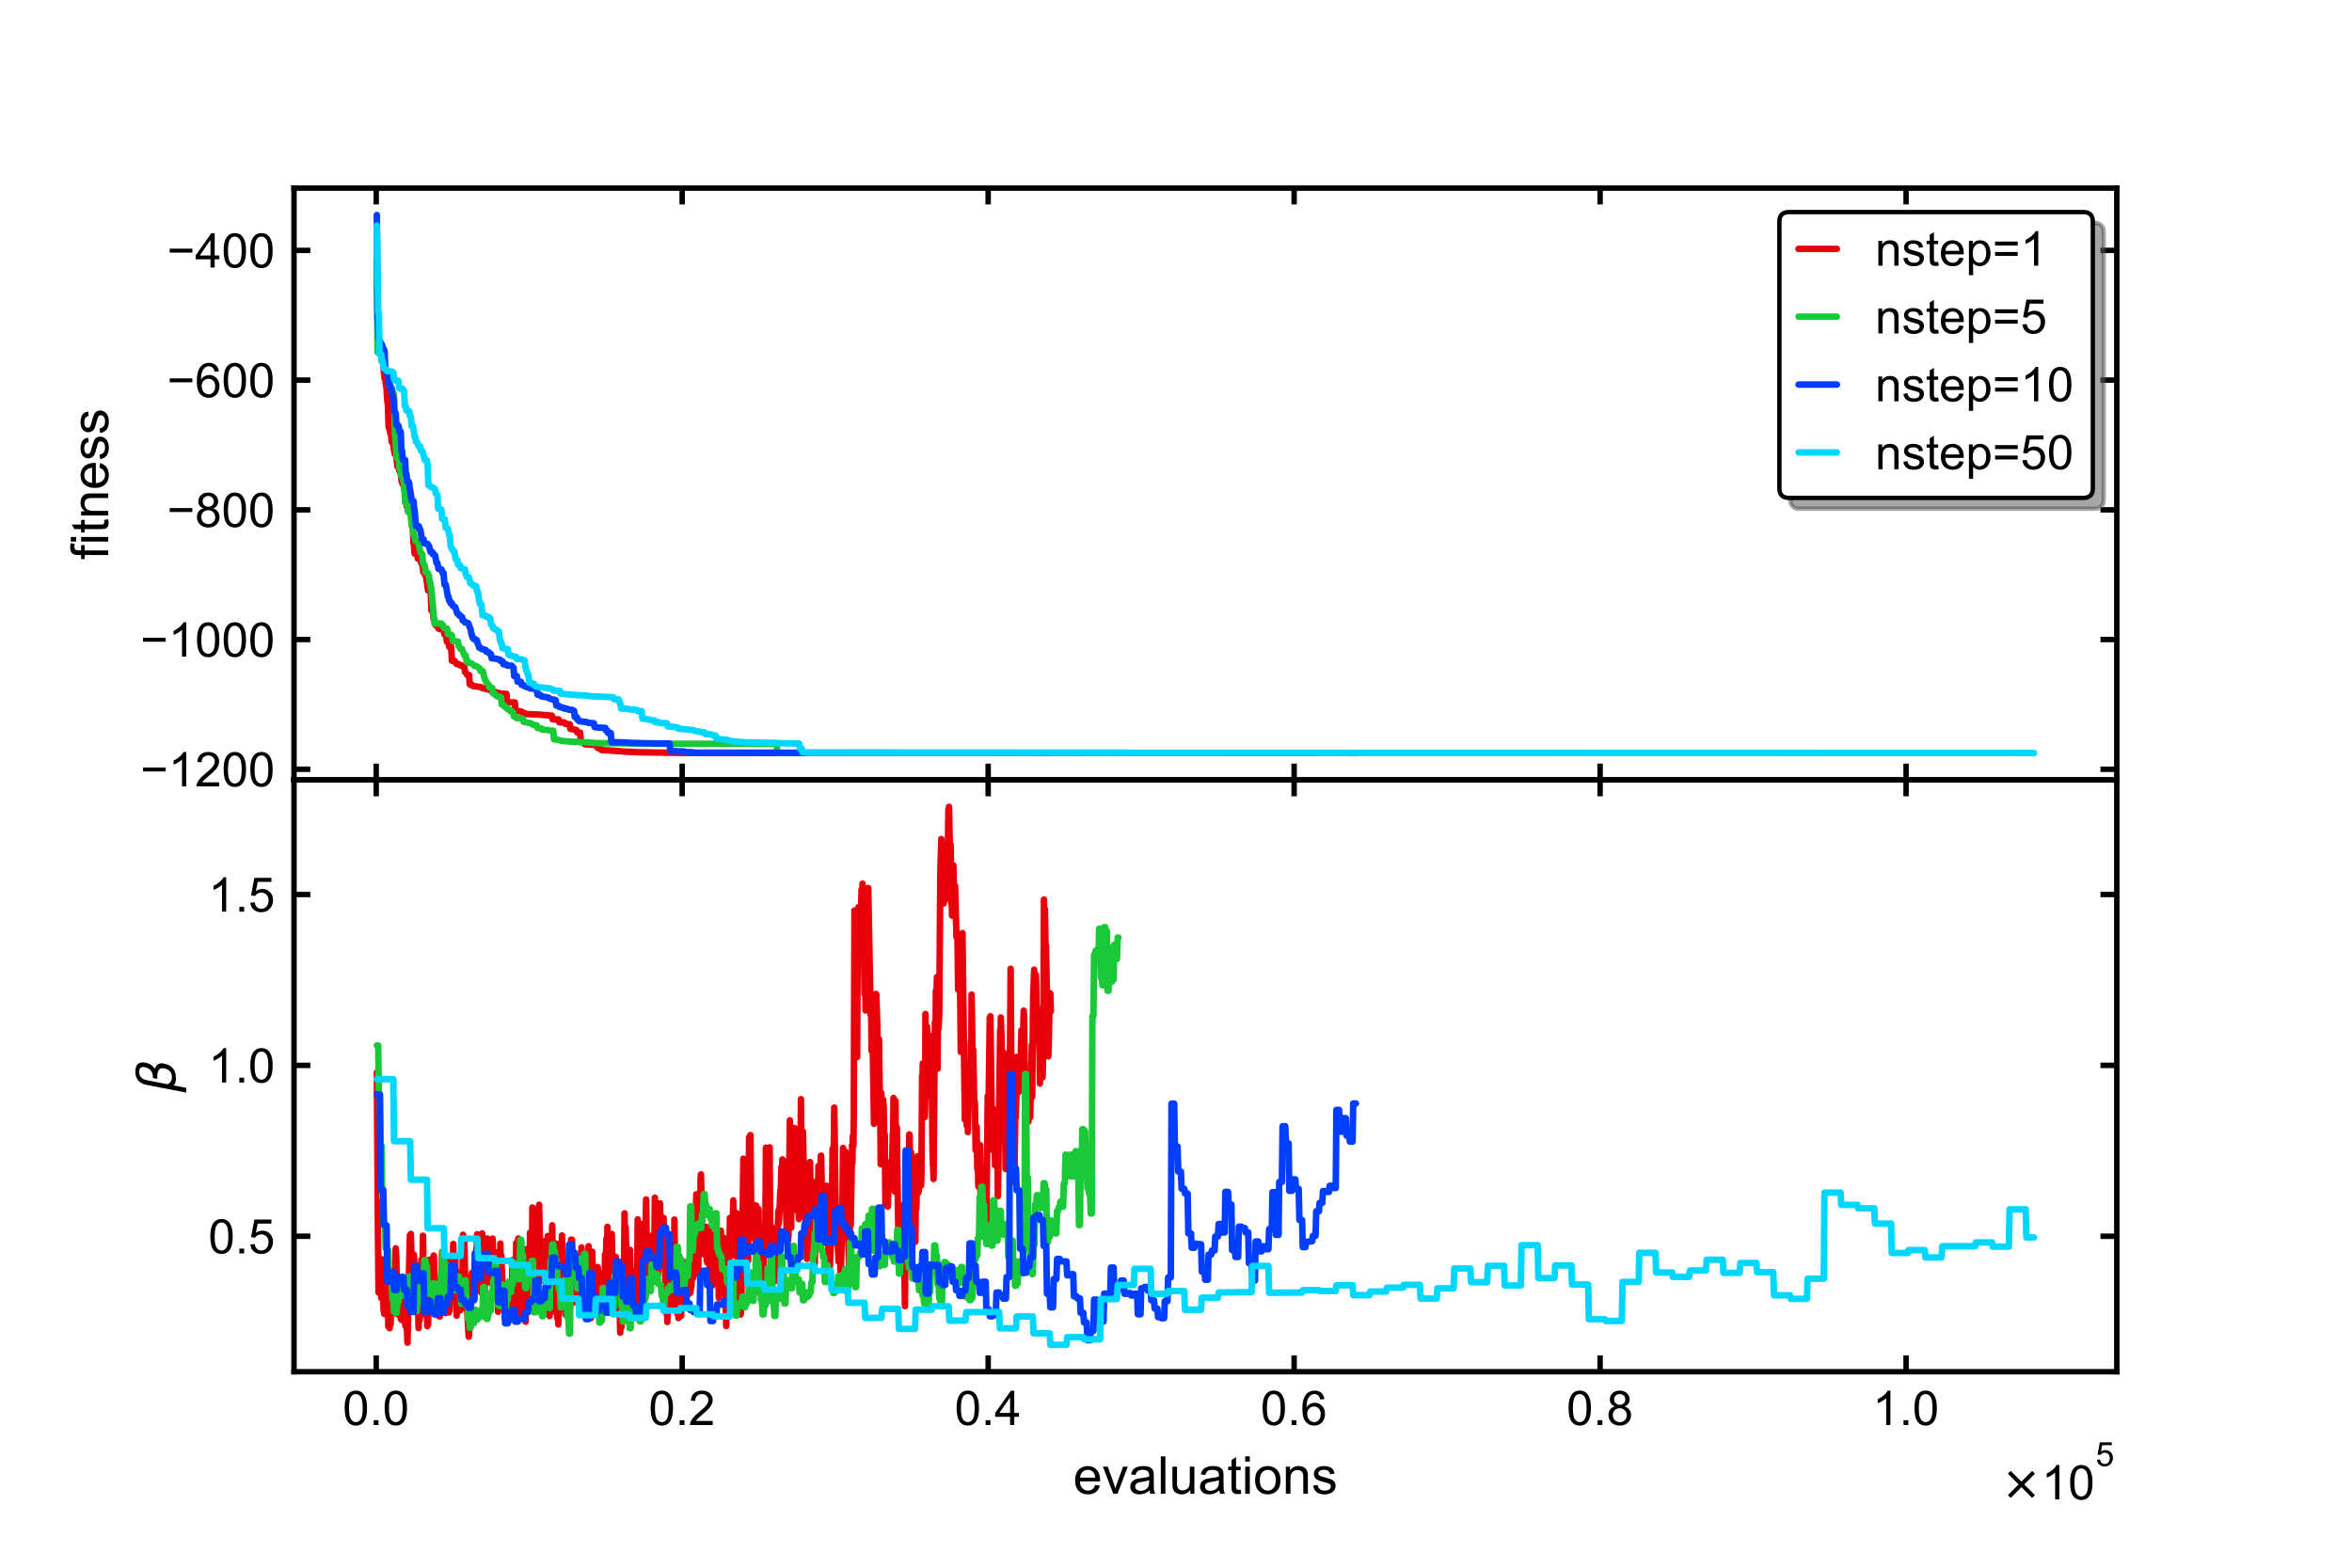 <?xml version="1.0" encoding="utf-8" standalone="no"?>
<!DOCTYPE svg PUBLIC "-//W3C//DTD SVG 1.1//EN"
  "http://www.w3.org/Graphics/SVG/1.1/DTD/svg11.dtd">
<!-- Created with matplotlib (https://matplotlib.org/) -->
<svg height="288pt" version="1.1" viewBox="0 0 432 288" width="432pt" xmlns="http://www.w3.org/2000/svg" xmlns:xlink="http://www.w3.org/1999/xlink">
 <defs>
  <style type="text/css">
*{stroke-linecap:butt;stroke-linejoin:round;}
  </style>
 </defs>
 <g id="figure_1">
  <g id="patch_1">
   <path d="M 0 288 
L 432 288 
L 432 0 
L 0 0 
z
" style="fill:#ffffff;"/>
  </g>
  <g id="axes_1">
   <g id="patch_2">
    <path d="M 54 143.28 
L 388.8 143.28 
L 388.8 34.56 
L 54 34.56 
z
" style="fill:#ffffff;"/>
   </g>
   <g id="matplotlib.axis_1">
    <g id="xtick_1">
     <g id="line2d_1">
      <defs>
       <path d="M 0 0 
L 0 -3 
" id="m1360e68b1e" style="stroke:#000000;"/>
      </defs>
      <g>
       <use style="stroke:#000000;" x="69.1" xlink:href="#m1360e68b1e" y="143.28"/>
      </g>
     </g>
     <g id="line2d_2">
      <defs>
       <path d="M 0 0 
L 0 3 
" id="m53df1b51c9" style="stroke:#000000;"/>
      </defs>
      <g>
       <use style="stroke:#000000;" x="69.1" xlink:href="#m53df1b51c9" y="34.56"/>
      </g>
     </g>
    </g>
    <g id="xtick_2">
     <g id="line2d_3">
      <g>
       <use style="stroke:#000000;" x="125.299" xlink:href="#m1360e68b1e" y="143.28"/>
      </g>
     </g>
     <g id="line2d_4">
      <g>
       <use style="stroke:#000000;" x="125.299" xlink:href="#m53df1b51c9" y="34.56"/>
      </g>
     </g>
    </g>
    <g id="xtick_3">
     <g id="line2d_5">
      <g>
       <use style="stroke:#000000;" x="181.499" xlink:href="#m1360e68b1e" y="143.28"/>
      </g>
     </g>
     <g id="line2d_6">
      <g>
       <use style="stroke:#000000;" x="181.499" xlink:href="#m53df1b51c9" y="34.56"/>
      </g>
     </g>
    </g>
    <g id="xtick_4">
     <g id="line2d_7">
      <g>
       <use style="stroke:#000000;" x="237.698" xlink:href="#m1360e68b1e" y="143.28"/>
      </g>
     </g>
     <g id="line2d_8">
      <g>
       <use style="stroke:#000000;" x="237.698" xlink:href="#m53df1b51c9" y="34.56"/>
      </g>
     </g>
    </g>
    <g id="xtick_5">
     <g id="line2d_9">
      <g>
       <use style="stroke:#000000;" x="293.897" xlink:href="#m1360e68b1e" y="143.28"/>
      </g>
     </g>
     <g id="line2d_10">
      <g>
       <use style="stroke:#000000;" x="293.897" xlink:href="#m53df1b51c9" y="34.56"/>
      </g>
     </g>
    </g>
    <g id="xtick_6">
     <g id="line2d_11">
      <g>
       <use style="stroke:#000000;" x="350.096" xlink:href="#m1360e68b1e" y="143.28"/>
      </g>
     </g>
     <g id="line2d_12">
      <g>
       <use style="stroke:#000000;" x="350.096" xlink:href="#m53df1b51c9" y="34.56"/>
      </g>
     </g>
    </g>
   </g>
   <g id="matplotlib.axis_2">
    <g id="ytick_1">
     <g id="line2d_13">
      <defs>
       <path d="M 0 0 
L 3 0 
" id="m975cd0a3b9" style="stroke:#000000;"/>
      </defs>
      <g>
       <use style="stroke:#000000;" x="54" xlink:href="#m975cd0a3b9" y="141.319"/>
      </g>
     </g>
     <g id="line2d_14">
      <defs>
       <path d="M 0 0 
L -3 0 
" id="m9875d28d0c" style="stroke:#000000;"/>
      </defs>
      <g>
       <use style="stroke:#000000;" x="388.8" xlink:href="#m9875d28d0c" y="141.319"/>
      </g>
     </g>
     <g id="text_1">
      <!-- −1200 -->
      <defs>
       <path d="M 52.828 31.203 
L 5.562 31.203 
L 5.562 39.406 
L 52.828 39.406 
z
" id="ArialMT-8722"/>
       <path d="M 37.25 0 
L 28.469 0 
L 28.469 56 
Q 25.297 52.984 20.141 49.953 
Q 14.984 46.922 10.891 45.406 
L 10.891 53.906 
Q 18.266 57.375 23.781 62.297 
Q 29.297 67.234 31.594 71.875 
L 37.25 71.875 
z
" id="ArialMT-49"/>
       <path d="M 50.344 8.453 
L 50.344 0 
L 3.031 0 
Q 2.938 3.172 4.047 6.109 
Q 5.859 10.938 9.828 15.625 
Q 13.812 20.312 21.344 26.469 
Q 33.016 36.031 37.109 41.625 
Q 41.219 47.219 41.219 52.203 
Q 41.219 57.422 37.469 61 
Q 33.734 64.594 27.734 64.594 
Q 21.391 64.594 17.578 60.781 
Q 13.766 56.984 13.719 50.25 
L 4.688 51.172 
Q 5.609 61.281 11.656 66.578 
Q 17.719 71.875 27.938 71.875 
Q 38.234 71.875 44.234 66.156 
Q 50.25 60.453 50.25 52 
Q 50.25 47.703 48.484 43.547 
Q 46.734 39.406 42.656 34.812 
Q 38.578 30.219 29.109 22.219 
Q 21.188 15.578 18.938 13.203 
Q 16.703 10.844 15.234 8.453 
z
" id="ArialMT-50"/>
       <path d="M 4.156 35.297 
Q 4.156 48 6.766 55.734 
Q 9.375 63.484 14.516 67.672 
Q 19.672 71.875 27.484 71.875 
Q 33.25 71.875 37.594 69.547 
Q 41.938 67.234 44.766 62.859 
Q 47.609 58.5 49.219 52.219 
Q 50.828 45.953 50.828 35.297 
Q 50.828 22.703 48.234 14.969 
Q 45.656 7.234 40.5 3 
Q 35.359 -1.219 27.484 -1.219 
Q 17.141 -1.219 11.234 6.203 
Q 4.156 15.141 4.156 35.297 
z
M 13.188 35.297 
Q 13.188 17.672 17.312 11.828 
Q 21.438 6 27.484 6 
Q 33.547 6 37.672 11.859 
Q 41.797 17.719 41.797 35.297 
Q 41.797 52.984 37.672 58.781 
Q 33.547 64.594 27.391 64.594 
Q 21.344 64.594 17.719 59.469 
Q 13.188 52.938 13.188 35.297 
z
" id="ArialMT-48"/>
      </defs>
      <g transform="translate(25.786 144.468)scale(0.088 -0.088)">
       <use xlink:href="#ArialMT-8722"/>
       <use x="58.398" xlink:href="#ArialMT-49"/>
       <use x="114.014" xlink:href="#ArialMT-50"/>
       <use x="169.629" xlink:href="#ArialMT-48"/>
       <use x="225.244" xlink:href="#ArialMT-48"/>
      </g>
     </g>
    </g>
    <g id="ytick_2">
     <g id="line2d_15">
      <g>
       <use style="stroke:#000000;" x="54" xlink:href="#m975cd0a3b9" y="117.489"/>
      </g>
     </g>
     <g id="line2d_16">
      <g>
       <use style="stroke:#000000;" x="388.8" xlink:href="#m9875d28d0c" y="117.489"/>
      </g>
     </g>
     <g id="text_2">
      <!-- −1000 -->
      <g transform="translate(25.786 120.638)scale(0.088 -0.088)">
       <use xlink:href="#ArialMT-8722"/>
       <use x="58.398" xlink:href="#ArialMT-49"/>
       <use x="114.014" xlink:href="#ArialMT-48"/>
       <use x="169.629" xlink:href="#ArialMT-48"/>
       <use x="225.244" xlink:href="#ArialMT-48"/>
      </g>
     </g>
    </g>
    <g id="ytick_3">
     <g id="line2d_17">
      <g>
       <use style="stroke:#000000;" x="54" xlink:href="#m975cd0a3b9" y="93.659"/>
      </g>
     </g>
     <g id="line2d_18">
      <g>
       <use style="stroke:#000000;" x="388.8" xlink:href="#m9875d28d0c" y="93.659"/>
      </g>
     </g>
     <g id="text_3">
      <!-- −800 -->
      <defs>
       <path d="M 17.672 38.812 
Q 12.203 40.828 9.562 44.531 
Q 6.938 48.25 6.938 53.422 
Q 6.938 61.234 12.547 66.547 
Q 18.172 71.875 27.484 71.875 
Q 36.859 71.875 42.578 66.422 
Q 48.297 60.984 48.297 53.172 
Q 48.297 48.188 45.672 44.5 
Q 43.062 40.828 37.75 38.812 
Q 44.344 36.672 47.781 31.875 
Q 51.219 27.094 51.219 20.453 
Q 51.219 11.281 44.719 5.031 
Q 38.234 -1.219 27.641 -1.219 
Q 17.047 -1.219 10.547 5.047 
Q 4.047 11.328 4.047 20.703 
Q 4.047 27.688 7.594 32.391 
Q 11.141 37.109 17.672 38.812 
z
M 15.922 53.719 
Q 15.922 48.641 19.188 45.406 
Q 22.469 42.188 27.688 42.188 
Q 32.766 42.188 36.016 45.375 
Q 39.266 48.578 39.266 53.219 
Q 39.266 58.062 35.906 61.359 
Q 32.562 64.656 27.594 64.656 
Q 22.562 64.656 19.234 61.422 
Q 15.922 58.203 15.922 53.719 
z
M 13.094 20.656 
Q 13.094 16.891 14.875 13.375 
Q 16.656 9.859 20.172 7.922 
Q 23.688 6 27.734 6 
Q 34.031 6 38.125 10.047 
Q 42.234 14.109 42.234 20.359 
Q 42.234 26.703 38.016 30.859 
Q 33.797 35.016 27.438 35.016 
Q 21.234 35.016 17.156 30.906 
Q 13.094 26.812 13.094 20.656 
z
" id="ArialMT-56"/>
      </defs>
      <g transform="translate(30.679 96.808)scale(0.088 -0.088)">
       <use xlink:href="#ArialMT-8722"/>
       <use x="58.398" xlink:href="#ArialMT-56"/>
       <use x="114.014" xlink:href="#ArialMT-48"/>
       <use x="169.629" xlink:href="#ArialMT-48"/>
      </g>
     </g>
    </g>
    <g id="ytick_4">
     <g id="line2d_19">
      <g>
       <use style="stroke:#000000;" x="54" xlink:href="#m975cd0a3b9" y="69.829"/>
      </g>
     </g>
     <g id="line2d_20">
      <g>
       <use style="stroke:#000000;" x="388.8" xlink:href="#m9875d28d0c" y="69.829"/>
      </g>
     </g>
     <g id="text_4">
      <!-- −600 -->
      <defs>
       <path d="M 49.75 54.047 
L 41.016 53.375 
Q 39.844 58.547 37.703 60.891 
Q 34.125 64.656 28.906 64.656 
Q 24.703 64.656 21.531 62.312 
Q 17.391 59.281 14.984 53.469 
Q 12.594 47.656 12.5 36.922 
Q 15.672 41.75 20.266 44.094 
Q 24.859 46.438 29.891 46.438 
Q 38.672 46.438 44.844 39.969 
Q 51.031 33.5 51.031 23.25 
Q 51.031 16.5 48.125 10.719 
Q 45.219 4.938 40.141 1.859 
Q 35.062 -1.219 28.609 -1.219 
Q 17.625 -1.219 10.688 6.859 
Q 3.766 14.938 3.766 33.5 
Q 3.766 54.25 11.422 63.672 
Q 18.109 71.875 29.438 71.875 
Q 37.891 71.875 43.281 67.141 
Q 48.688 62.406 49.75 54.047 
z
M 13.875 23.188 
Q 13.875 18.656 15.797 14.5 
Q 17.719 10.359 21.188 8.172 
Q 24.656 6 28.469 6 
Q 34.031 6 38.031 10.484 
Q 42.047 14.984 42.047 22.703 
Q 42.047 30.125 38.078 34.391 
Q 34.125 38.672 28.125 38.672 
Q 22.172 38.672 18.016 34.391 
Q 13.875 30.125 13.875 23.188 
z
" id="ArialMT-54"/>
      </defs>
      <g transform="translate(30.679 72.978)scale(0.088 -0.088)">
       <use xlink:href="#ArialMT-8722"/>
       <use x="58.398" xlink:href="#ArialMT-54"/>
       <use x="114.014" xlink:href="#ArialMT-48"/>
       <use x="169.629" xlink:href="#ArialMT-48"/>
      </g>
     </g>
    </g>
    <g id="ytick_5">
     <g id="line2d_21">
      <g>
       <use style="stroke:#000000;" x="54" xlink:href="#m975cd0a3b9" y="45.999"/>
      </g>
     </g>
     <g id="line2d_22">
      <g>
       <use style="stroke:#000000;" x="388.8" xlink:href="#m9875d28d0c" y="45.999"/>
      </g>
     </g>
     <g id="text_5">
      <!-- −400 -->
      <defs>
       <path d="M 32.328 0 
L 32.328 17.141 
L 1.266 17.141 
L 1.266 25.203 
L 33.938 71.578 
L 41.109 71.578 
L 41.109 25.203 
L 50.781 25.203 
L 50.781 17.141 
L 41.109 17.141 
L 41.109 0 
z
M 32.328 25.203 
L 32.328 57.469 
L 9.906 25.203 
z
" id="ArialMT-52"/>
      </defs>
      <g transform="translate(30.679 49.148)scale(0.088 -0.088)">
       <use xlink:href="#ArialMT-8722"/>
       <use x="58.398" xlink:href="#ArialMT-52"/>
       <use x="114.014" xlink:href="#ArialMT-48"/>
       <use x="169.629" xlink:href="#ArialMT-48"/>
      </g>
     </g>
    </g>
    <g id="text_6">
     <!-- fitness -->
     <defs>
      <path d="M 8.688 0 
L 8.688 45.016 
L 0.922 45.016 
L 0.922 51.859 
L 8.688 51.859 
L 8.688 57.375 
Q 8.688 62.594 9.625 65.141 
Q 10.891 68.562 14.078 70.672 
Q 17.281 72.797 23.047 72.797 
Q 26.766 72.797 31.25 71.922 
L 29.938 64.266 
Q 27.203 64.75 24.75 64.75 
Q 20.75 64.75 19.094 63.031 
Q 17.438 61.328 17.438 56.641 
L 17.438 51.859 
L 27.547 51.859 
L 27.547 45.016 
L 17.438 45.016 
L 17.438 0 
z
" id="ArialMT-102"/>
      <path d="M 6.641 61.469 
L 6.641 71.578 
L 15.438 71.578 
L 15.438 61.469 
z
M 6.641 0 
L 6.641 51.859 
L 15.438 51.859 
L 15.438 0 
z
" id="ArialMT-105"/>
      <path d="M 25.781 7.859 
L 27.047 0.094 
Q 23.344 -0.688 20.406 -0.688 
Q 15.625 -0.688 12.984 0.828 
Q 10.359 2.344 9.281 4.812 
Q 8.203 7.281 8.203 15.188 
L 8.203 45.016 
L 1.766 45.016 
L 1.766 51.859 
L 8.203 51.859 
L 8.203 64.703 
L 16.938 69.969 
L 16.938 51.859 
L 25.781 51.859 
L 25.781 45.016 
L 16.938 45.016 
L 16.938 14.703 
Q 16.938 10.938 17.406 9.859 
Q 17.875 8.797 18.922 8.156 
Q 19.969 7.516 21.922 7.516 
Q 23.391 7.516 25.781 7.859 
z
" id="ArialMT-116"/>
      <path d="M 6.594 0 
L 6.594 51.859 
L 14.5 51.859 
L 14.5 44.484 
Q 20.219 53.031 31 53.031 
Q 35.688 53.031 39.625 51.344 
Q 43.562 49.656 45.516 46.922 
Q 47.469 44.188 48.25 40.438 
Q 48.734 37.984 48.734 31.891 
L 48.734 0 
L 39.938 0 
L 39.938 31.547 
Q 39.938 36.922 38.906 39.578 
Q 37.891 42.234 35.281 43.812 
Q 32.672 45.406 29.156 45.406 
Q 23.531 45.406 19.453 41.844 
Q 15.375 38.281 15.375 28.328 
L 15.375 0 
z
" id="ArialMT-110"/>
      <path d="M 42.094 16.703 
L 51.172 15.578 
Q 49.031 7.625 43.219 3.219 
Q 37.406 -1.172 28.375 -1.172 
Q 17 -1.172 10.328 5.828 
Q 3.656 12.844 3.656 25.484 
Q 3.656 38.578 10.391 45.797 
Q 17.141 53.031 27.875 53.031 
Q 38.281 53.031 44.875 45.953 
Q 51.469 38.875 51.469 26.031 
Q 51.469 25.25 51.422 23.688 
L 12.75 23.688 
Q 13.234 15.141 17.578 10.594 
Q 21.922 6.062 28.422 6.062 
Q 33.25 6.062 36.672 8.594 
Q 40.094 11.141 42.094 16.703 
z
M 13.234 30.906 
L 42.188 30.906 
Q 41.609 37.453 38.875 40.719 
Q 34.672 45.797 27.984 45.797 
Q 21.922 45.797 17.797 41.75 
Q 13.672 37.703 13.234 30.906 
z
" id="ArialMT-101"/>
      <path d="M 3.078 15.484 
L 11.766 16.844 
Q 12.5 11.625 15.844 8.844 
Q 19.188 6.062 25.203 6.062 
Q 31.25 6.062 34.172 8.516 
Q 37.109 10.984 37.109 14.312 
Q 37.109 17.281 34.516 19 
Q 32.719 20.172 25.531 21.969 
Q 15.875 24.422 12.141 26.203 
Q 8.406 27.984 6.469 31.125 
Q 4.547 34.281 4.547 38.094 
Q 4.547 41.547 6.125 44.5 
Q 7.719 47.469 10.453 49.422 
Q 12.5 50.922 16.031 51.969 
Q 19.578 53.031 23.641 53.031 
Q 29.734 53.031 34.344 51.266 
Q 38.969 49.516 41.156 46.5 
Q 43.359 43.5 44.188 38.484 
L 35.594 37.312 
Q 35.016 41.312 32.203 43.547 
Q 29.391 45.797 24.266 45.797 
Q 18.219 45.797 15.625 43.797 
Q 13.031 41.797 13.031 39.109 
Q 13.031 37.406 14.109 36.031 
Q 15.188 34.625 17.484 33.688 
Q 18.797 33.203 25.25 31.453 
Q 34.578 28.953 38.25 27.359 
Q 41.938 25.781 44.031 22.75 
Q 46.141 19.734 46.141 15.234 
Q 46.141 10.844 43.578 6.953 
Q 41.016 3.078 36.172 0.953 
Q 31.344 -1.172 25.25 -1.172 
Q 15.141 -1.172 9.844 3.031 
Q 4.547 7.234 3.078 15.484 
z
" id="ArialMT-115"/>
     </defs>
     <g transform="translate(19.878 102.792)rotate(-90)scale(0.096 -0.096)">
      <use xlink:href="#ArialMT-102"/>
      <use x="27.783" xlink:href="#ArialMT-105"/>
      <use x="50" xlink:href="#ArialMT-116"/>
      <use x="77.783" xlink:href="#ArialMT-110"/>
      <use x="133.398" xlink:href="#ArialMT-101"/>
      <use x="189.014" xlink:href="#ArialMT-115"/>
      <use x="239.014" xlink:href="#ArialMT-115"/>
     </g>
    </g>
   </g>
   <g id="line2d_23">
    <path clip-path="url(#pf9a7c22005)" d="M 69.218 52.925 
L 69.28 52.963 
L 69.465 62.364 
L 69.589 62.364 
L 69.713 63.684 
L 69.96 63.813 
L 70.084 65.247 
L 70.145 65.268 
L 70.269 66.37 
L 70.331 66.37 
L 70.64 69.591 
L 70.764 69.602 
L 70.887 70.755 
L 70.949 70.755 
L 71.135 73.698 
L 71.196 73.698 
L 71.258 74.623 
L 71.382 78.45 
L 71.505 78.753 
L 71.567 78.753 
L 71.691 79.616 
L 71.815 79.648 
L 71.938 81.15 
L 72.062 81.159 
L 72.186 81.348 
L 72.371 82.65 
L 72.495 83.383 
L 72.742 83.448 
L 72.989 85.68 
L 73.051 85.68 
L 73.175 85.844 
L 73.236 85.844 
L 73.36 86.537 
L 73.546 86.538 
L 73.793 88.569 
L 73.855 88.575 
L 73.978 88.986 
L 74.102 88.986 
L 74.226 89.241 
L 74.411 89.313 
L 74.596 90.803 
L 74.72 93.026 
L 74.782 93.026 
L 74.906 93.682 
L 75.029 93.682 
L 75.153 94.016 
L 75.462 94.062 
L 75.524 94.365 
L 75.647 96.634 
L 75.771 96.634 
L 75.833 96.964 
L 75.956 99.893 
L 76.018 99.893 
L 76.142 101.69 
L 76.636 101.701 
L 76.76 102.624 
L 76.946 102.624 
L 77.131 102.793 
L 77.193 102.803 
L 77.44 103.609 
L 77.626 103.803 
L 77.749 105.098 
L 77.873 105.098 
L 77.996 105.215 
L 78.12 105.746 
L 78.244 105.84 
L 78.615 108.458 
L 78.986 108.511 
L 79.109 108.633 
L 79.233 112.111 
L 79.357 112.114 
L 79.48 112.235 
L 79.666 113.889 
L 79.851 113.992 
L 79.975 114.808 
L 80.16 114.818 
L 80.284 115.079 
L 80.407 115.079 
L 80.531 115.473 
L 80.655 115.476 
L 80.84 115.596 
L 81.273 115.62 
L 81.397 115.807 
L 81.52 115.807 
L 81.644 116.559 
L 81.953 116.559 
L 82.077 117.876 
L 82.386 118.107 
L 82.509 118.833 
L 82.88 118.848 
L 83.004 121.413 
L 83.56 121.463 
L 83.807 121.946 
L 84.24 122.014 
L 84.426 122.19 
L 84.797 122.221 
L 84.982 122.466 
L 85.291 122.544 
L 85.415 123.48 
L 85.477 123.48 
L 85.848 124.007 
L 86.157 124.007 
L 86.28 125.706 
L 86.466 125.803 
L 86.713 125.824 
L 86.837 126.033 
L 87.578 126.097 
L 87.764 126.149 
L 88.197 126.206 
L 88.382 126.276 
L 88.444 126.277 
L 88.629 126.431 
L 89.186 126.521 
L 89.371 126.607 
L 90.051 126.679 
L 90.175 126.934 
L 90.793 127.01 
L 90.917 127.193 
L 91.535 127.254 
L 91.72 127.347 
L 92.339 127.455 
L 92.957 127.475 
L 93.019 127.475 
L 93.142 129.003 
L 94.564 129.054 
L 94.688 130.55 
L 95.306 130.639 
L 95.553 130.699 
L 95.8 130.736 
L 96.048 130.944 
L 96.419 130.998 
L 96.542 131.171 
L 99.077 131.279 
L 101.364 131.468 
L 101.488 132.15 
L 102.601 132.155 
L 102.724 132.691 
L 103.651 132.714 
L 103.775 132.954 
L 104.641 133.052 
L 104.764 133.906 
L 105.321 133.981 
L 105.506 134.027 
L 105.877 134.13 
L 106.001 134.533 
L 106.557 134.605 
L 106.681 136.128 
L 106.804 136.134 
L 106.99 136.398 
L 107.299 136.399 
L 107.422 136.737 
L 109.03 136.845 
L 109.339 136.879 
L 109.401 136.882 
L 109.648 137.256 
L 109.71 137.26 
L 109.833 137.429 
L 110.142 137.433 
L 110.266 137.616 
L 110.39 137.616 
L 110.513 137.798 
L 112.492 137.892 
L 112.739 137.933 
L 114.161 138.021 
L 114.532 138.075 
L 116.757 138.171 
L 117.252 138.193 
L 123.743 138.302 
L 125.288 138.316 
L 193.005 138.338 
L 193.005 138.338 
" style="fill:none;stroke:#e8000b;stroke-linecap:round;stroke-width:1.2;"/>
   </g>
   <g id="line2d_24">
    <path clip-path="url(#pf9a7c22005)" d="M 69.218 48.108 
L 69.342 64.686 
L 69.96 64.704 
L 70.084 66.307 
L 70.455 66.34 
L 70.764 67.49 
L 70.825 67.49 
L 70.949 68.211 
L 71.073 68.211 
L 71.444 69.46 
L 71.567 71.052 
L 71.876 71.074 
L 72 71.889 
L 72.124 71.889 
L 72.247 72.327 
L 72.309 72.327 
L 72.371 72.97 
L 72.556 80.403 
L 72.618 80.506 
L 72.866 84.064 
L 73.113 84.145 
L 73.236 84.336 
L 73.36 85.964 
L 73.422 85.964 
L 73.546 86.416 
L 73.669 87.394 
L 73.855 87.402 
L 74.04 88.1 
L 74.102 88.1 
L 74.226 90.028 
L 74.287 90.043 
L 74.411 92.371 
L 74.658 92.39 
L 74.844 92.716 
L 74.967 94.075 
L 75.4 94.303 
L 75.462 94.745 
L 75.586 96.355 
L 75.771 96.472 
L 75.895 98.055 
L 76.018 98.055 
L 76.327 99.389 
L 76.513 99.471 
L 76.76 99.471 
L 77.255 101.544 
L 77.316 101.544 
L 77.502 101.709 
L 77.564 101.824 
L 77.687 103.415 
L 77.749 103.415 
L 77.873 103.797 
L 77.996 103.843 
L 78.058 104.038 
L 78.182 105.111 
L 78.491 105.205 
L 78.553 105.263 
L 78.738 105.743 
L 78.8 105.743 
L 78.924 107.011 
L 79.047 107.019 
L 79.171 108.073 
L 79.233 108.097 
L 79.789 114.529 
L 81.026 114.529 
L 81.149 114.798 
L 81.335 114.798 
L 81.458 115.252 
L 81.52 115.272 
L 81.644 115.431 
L 82.138 115.493 
L 82.262 116.477 
L 82.818 116.579 
L 82.942 116.744 
L 83.004 116.744 
L 83.127 117.738 
L 83.931 117.817 
L 84.117 117.853 
L 84.24 118.723 
L 84.364 118.757 
L 84.549 119.18 
L 84.858 119.237 
L 85.291 120.402 
L 85.538 120.402 
L 85.662 121.314 
L 85.848 121.314 
L 85.971 121.773 
L 86.404 121.82 
L 86.589 121.901 
L 86.651 121.901 
L 86.837 122.05 
L 87.022 122.161 
L 87.146 122.349 
L 87.578 122.39 
L 88.073 122.822 
L 88.135 122.822 
L 88.258 123.289 
L 88.691 123.311 
L 89 124.689 
L 89.062 124.689 
L 89.186 125.049 
L 89.248 125.049 
L 89.371 125.471 
L 89.742 125.756 
L 89.866 126.286 
L 90.422 126.374 
L 90.546 127.409 
L 90.669 127.409 
L 90.793 127.537 
L 90.979 127.545 
L 91.288 127.94 
L 91.906 128.033 
L 92.029 128.1 
L 92.153 129.42 
L 92.524 129.513 
L 92.648 129.759 
L 92.771 129.772 
L 92.957 130.049 
L 93.204 130.071 
L 93.328 130.364 
L 93.637 130.393 
L 93.822 130.709 
L 94.069 130.726 
L 94.193 130.911 
L 94.255 130.912 
L 94.379 131.611 
L 94.749 131.733 
L 94.873 131.919 
L 95.862 131.992 
L 96.048 132.038 
L 96.171 132.613 
L 96.728 132.706 
L 97.222 132.811 
L 97.655 132.94 
L 97.902 133.161 
L 98.582 133.256 
L 98.706 133.742 
L 99.448 133.824 
L 99.571 134.045 
L 100.56 134.09 
L 100.746 134.17 
L 101.055 134.195 
L 101.611 134.223 
L 101.735 135.814 
L 102.477 135.878 
L 102.662 135.952 
L 102.91 136.039 
L 103.157 136.111 
L 104.393 136.204 
L 104.702 136.239 
L 106.31 136.308 
L 106.557 136.351 
L 108.164 136.398 
L 109.339 136.496 
L 109.71 136.516 
L 120.404 136.625 
L 122.383 136.634 
L 142.659 136.653 
L 142.783 138.33 
L 205.428 138.338 
L 205.428 138.338 
" style="fill:none;stroke:#1ac938;stroke-linecap:round;stroke-width:1.2;"/>
   </g>
   <g id="line2d_25">
    <path clip-path="url(#pf9a7c22005)" d="M 69.218 39.502 
L 69.342 58.64 
L 69.404 58.64 
L 69.527 62.057 
L 69.589 62.063 
L 69.713 62.654 
L 69.775 62.654 
L 69.898 62.974 
L 69.96 62.974 
L 70.084 63.275 
L 70.145 63.276 
L 70.393 64.171 
L 70.516 64.171 
L 70.64 64.522 
L 70.764 68.071 
L 70.949 68.153 
L 71.073 68.673 
L 71.135 68.673 
L 71.258 68.852 
L 71.382 70.553 
L 71.567 70.555 
L 71.691 71.411 
L 71.938 71.464 
L 72.062 72.764 
L 72.186 72.764 
L 72.309 73.311 
L 72.433 75.699 
L 72.556 75.705 
L 72.68 75.902 
L 72.804 78.114 
L 73.113 78.114 
L 73.236 78.319 
L 73.36 79.286 
L 73.607 79.337 
L 73.731 82.811 
L 73.855 82.812 
L 73.978 84.419 
L 74.411 84.494 
L 74.535 87.118 
L 74.658 87.118 
L 74.782 88.432 
L 75.029 88.434 
L 75.153 88.724 
L 75.276 90.017 
L 75.338 90.017 
L 75.647 92.056 
L 75.956 92.056 
L 76.08 93.58 
L 76.142 93.58 
L 76.389 96.613 
L 76.946 96.68 
L 77.069 97.3 
L 77.193 97.3 
L 77.502 99.072 
L 77.811 99.096 
L 77.935 99.822 
L 78.553 99.933 
L 78.738 100.311 
L 78.8 100.311 
L 79.047 101.364 
L 79.357 101.364 
L 79.48 101.797 
L 79.727 101.811 
L 79.851 102.027 
L 79.913 102.027 
L 79.975 102.321 
L 80.16 103.373 
L 80.346 103.454 
L 80.531 104.496 
L 81.087 104.606 
L 81.149 104.751 
L 81.273 105.247 
L 81.458 105.247 
L 81.644 107.422 
L 81.891 107.433 
L 82.262 109.616 
L 82.386 109.624 
L 82.509 110.355 
L 82.633 110.355 
L 82.757 110.817 
L 83.004 110.826 
L 83.189 111.324 
L 83.498 111.454 
L 83.622 111.536 
L 83.993 112.707 
L 84.302 112.86 
L 84.426 113.143 
L 84.611 113.143 
L 84.735 113.338 
L 84.858 113.338 
L 84.982 113.979 
L 85.106 113.982 
L 85.229 114.112 
L 85.291 114.112 
L 85.415 114.355 
L 85.971 114.461 
L 86.033 114.539 
L 86.218 115.067 
L 86.466 115.756 
L 86.589 116.494 
L 86.651 116.494 
L 86.775 117.114 
L 86.837 117.114 
L 86.96 117.371 
L 87.208 117.371 
L 87.331 117.591 
L 87.578 117.606 
L 87.826 118.465 
L 87.888 118.495 
L 88.011 118.972 
L 88.258 119.022 
L 88.444 119.234 
L 88.753 119.261 
L 88.938 119.37 
L 89.186 119.385 
L 89.309 119.703 
L 89.618 119.757 
L 89.742 119.903 
L 89.866 119.905 
L 89.989 120.145 
L 90.175 120.171 
L 90.299 120.926 
L 91.226 121.022 
L 91.659 121.181 
L 91.844 121.181 
L 91.968 121.454 
L 92.339 121.506 
L 92.462 122.036 
L 93.019 122.058 
L 93.142 122.273 
L 94.008 122.296 
L 94.131 122.512 
L 94.193 122.512 
L 94.317 122.662 
L 94.44 124.198 
L 94.935 124.203 
L 95.059 125.229 
L 95.677 125.248 
L 95.8 125.803 
L 96.109 125.85 
L 96.357 126.067 
L 96.542 126.067 
L 96.728 126.223 
L 97.222 126.266 
L 97.346 126.469 
L 98.335 126.534 
L 98.52 126.697 
L 98.582 126.697 
L 98.706 127.601 
L 99.262 127.685 
L 99.386 127.9 
L 99.819 128.009 
L 100.066 128.041 
L 100.684 128.119 
L 100.87 128.304 
L 101.117 128.384 
L 101.426 128.496 
L 102.044 128.592 
L 102.168 129.607 
L 102.601 129.645 
L 102.724 129.878 
L 103.095 129.902 
L 103.281 130.033 
L 103.59 130.039 
L 103.713 130.191 
L 104.208 130.206 
L 104.393 130.356 
L 105.135 130.412 
L 105.259 130.579 
L 105.444 130.587 
L 105.568 131.718 
L 105.939 131.736 
L 106.062 132.219 
L 106.248 132.219 
L 106.371 132.482 
L 107.113 132.574 
L 107.361 132.614 
L 107.855 132.67 
L 108.041 132.793 
L 109.092 132.876 
L 109.215 133.581 
L 110.142 133.687 
L 111.07 133.708 
L 111.193 133.719 
L 111.317 134.216 
L 111.564 134.216 
L 111.688 134.657 
L 112.182 134.667 
L 112.306 136.338 
L 115.212 136.401 
L 115.397 136.464 
L 120.157 136.575 
L 123.001 136.597 
L 123.124 137.975 
L 125.721 138.057 
L 125.906 138.146 
L 127.514 138.222 
L 127.699 138.273 
L 249.044 138.338 
L 249.044 138.338 
" style="fill:none;stroke:#023eff;stroke-linecap:round;stroke-width:1.2;"/>
   </g>
   <g id="line2d_26">
    <path clip-path="url(#pf9a7c22005)" d="M 69.218 41.452 
L 69.465 57.455 
L 69.589 57.457 
L 69.713 65.079 
L 70.022 65.084 
L 70.145 66.391 
L 70.331 66.404 
L 70.455 67.583 
L 70.578 67.734 
L 70.949 67.835 
L 71.073 68.179 
L 72.062 68.265 
L 72.186 68.444 
L 72.247 68.446 
L 72.371 69.653 
L 72.495 69.653 
L 72.618 69.907 
L 73.175 69.941 
L 73.298 71.26 
L 73.484 71.399 
L 73.978 71.423 
L 74.164 71.842 
L 74.226 71.843 
L 74.349 74.547 
L 74.473 74.548 
L 74.535 74.71 
L 74.658 75.464 
L 75.153 75.52 
L 75.276 76.392 
L 75.462 76.487 
L 75.586 78.236 
L 75.833 78.299 
L 75.895 78.299 
L 76.142 80.234 
L 76.266 80.234 
L 76.389 81.141 
L 76.575 81.173 
L 76.76 81.559 
L 76.884 81.995 
L 77.193 82.008 
L 77.316 82.817 
L 77.626 82.924 
L 77.811 83.714 
L 77.873 83.881 
L 77.996 84.488 
L 78.367 84.521 
L 78.429 84.722 
L 78.553 85.529 
L 78.677 89.128 
L 78.986 89.236 
L 79.109 89.464 
L 79.542 89.567 
L 79.789 89.81 
L 79.913 89.844 
L 80.037 90.655 
L 80.346 90.901 
L 80.469 93.42 
L 80.655 93.45 
L 80.84 93.536 
L 81.087 93.631 
L 81.211 95.33 
L 81.706 95.421 
L 81.829 96.925 
L 81.953 96.929 
L 82.077 97.059 
L 82.262 97.059 
L 82.509 98.351 
L 82.633 98.392 
L 82.757 100.233 
L 83.004 100.919 
L 83.127 100.92 
L 83.251 101.247 
L 83.437 101.253 
L 83.684 102.74 
L 83.993 102.875 
L 84.117 103.731 
L 84.488 103.825 
L 84.611 104.36 
L 85.415 104.598 
L 85.538 105.492 
L 85.6 105.492 
L 85.724 105.958 
L 85.971 105.961 
L 86.095 106.103 
L 86.157 106.103 
L 86.342 107.099 
L 86.528 107.11 
L 86.651 107.33 
L 86.837 107.406 
L 86.96 107.577 
L 87.455 107.659 
L 87.578 108.581 
L 87.764 108.689 
L 88.011 110.359 
L 88.135 110.932 
L 88.32 110.933 
L 88.444 111.056 
L 88.629 113.04 
L 89.186 113.091 
L 89.309 113.32 
L 89.68 113.32 
L 89.804 113.532 
L 90.051 113.592 
L 90.175 114.762 
L 90.36 114.798 
L 90.484 114.988 
L 90.608 115.448 
L 90.731 115.471 
L 90.855 115.6 
L 91.04 115.656 
L 91.226 115.717 
L 91.288 115.717 
L 91.411 116.041 
L 91.659 116.046 
L 91.782 117.549 
L 91.906 117.634 
L 92.029 118.129 
L 92.153 118.228 
L 92.277 119.089 
L 92.895 119.194 
L 93.08 119.242 
L 93.266 119.242 
L 93.389 120.253 
L 93.513 120.298 
L 93.699 120.4 
L 93.884 120.477 
L 94.131 120.516 
L 94.502 120.62 
L 94.811 120.711 
L 94.935 121.082 
L 95.8 121.12 
L 95.986 121.206 
L 96.171 121.253 
L 96.357 121.326 
L 96.604 123.095 
L 96.728 123.095 
L 96.913 123.894 
L 97.037 123.894 
L 97.222 125.423 
L 97.593 125.423 
L 97.717 125.621 
L 98.088 125.621 
L 98.211 125.974 
L 98.273 125.974 
L 98.397 126.125 
L 98.83 126.188 
L 99.015 126.26 
L 100.128 126.35 
L 100.313 126.416 
L 101.117 126.481 
L 101.302 126.568 
L 101.488 126.631 
L 101.55 126.639 
L 101.673 126.894 
L 102.848 126.894 
L 102.971 127.441 
L 104.022 127.531 
L 104.331 127.567 
L 106.001 127.7 
L 107.608 127.772 
L 108.288 127.877 
L 108.535 127.911 
L 111.193 128.019 
L 112.553 128.095 
L 112.677 128.108 
L 112.801 128.46 
L 113.481 128.509 
L 113.666 128.509 
L 113.913 129.413 
L 113.975 129.413 
L 114.099 130.191 
L 115.459 130.223 
L 115.644 130.324 
L 117.004 130.407 
L 117.128 130.654 
L 117.87 130.662 
L 117.993 132.013 
L 118.859 132.115 
L 119.23 132.217 
L 119.477 132.237 
L 119.663 132.332 
L 120.219 132.351 
L 120.343 132.682 
L 121.084 132.697 
L 121.208 132.829 
L 122.506 132.872 
L 122.63 133.443 
L 123.681 133.518 
L 123.866 133.576 
L 124.484 133.631 
L 124.608 133.872 
L 125.968 133.98 
L 127.39 134.135 
L 127.514 134.292 
L 128.503 134.38 
L 128.688 134.496 
L 129.43 134.562 
L 129.554 134.845 
L 130.605 134.906 
L 130.79 134.995 
L 130.852 134.995 
L 131.037 135.133 
L 131.47 135.141 
L 131.594 135.694 
L 133.696 135.942 
L 133.819 136.093 
L 134.623 136.144 
L 134.808 136.227 
L 136.539 136.316 
L 136.725 136.374 
L 142.659 136.479 
L 143.03 136.522 
L 146.801 136.605 
L 146.925 137.484 
L 147.234 137.484 
L 147.358 138.155 
L 147.852 138.183 
L 148.038 138.277 
L 373.582 138.338 
L 373.582 138.338 
" style="fill:none;stroke:#00d7ff;stroke-linecap:round;stroke-width:1.2;"/>
   </g>
   <g id="patch_3">
    <path d="M 54 143.28 
L 54 34.56 
" style="fill:none;stroke:#000000;stroke-linecap:square;stroke-linejoin:miter;"/>
   </g>
   <g id="patch_4">
    <path d="M 388.8 143.28 
L 388.8 34.56 
" style="fill:none;stroke:#000000;stroke-linecap:square;stroke-linejoin:miter;"/>
   </g>
   <g id="patch_5">
    <path d="M 54 143.28 
L 388.8 143.28 
" style="fill:none;stroke:#000000;stroke-linecap:square;stroke-linejoin:miter;"/>
   </g>
   <g id="patch_6">
    <path d="M 54 34.56 
L 388.8 34.56 
" style="fill:none;stroke:#000000;stroke-linecap:square;stroke-linejoin:miter;"/>
   </g>
   <g id="legend_1">
    <g id="patch_7">
     <path d="M 330.587 93.47 
L 384.64 93.47 
Q 386.4 93.47 386.4 91.71 
L 386.4 42.72 
Q 386.4 40.96 384.64 40.96 
L 330.587 40.96 
Q 328.827 40.96 328.827 42.72 
L 328.827 91.71 
Q 328.827 93.47 330.587 93.47 
z
" style="fill:#4c4c4c;opacity:0.5;stroke:#4c4c4c;stroke-linejoin:miter;stroke-width:0.8;"/>
    </g>
    <g id="patch_8">
     <path d="M 328.587 91.47 
L 382.64 91.47 
Q 384.4 91.47 384.4 89.71 
L 384.4 40.72 
Q 384.4 38.96 382.64 38.96 
L 328.587 38.96 
Q 326.827 38.96 326.827 40.72 
L 326.827 89.71 
Q 326.827 91.47 328.587 91.47 
z
" style="fill:#ffffff;stroke:#000000;stroke-linejoin:miter;stroke-width:0.8;"/>
    </g>
    <g id="line2d_27">
     <path d="M 330.347 45.725 
L 337.387 45.725 
" style="fill:none;stroke:#e8000b;stroke-linecap:round;stroke-width:1.2;"/>
    </g>
    <g id="line2d_28"/>
    <g id="text_7">
     <!-- nstep=1 -->
     <defs>
      <path d="M 6.594 -19.875 
L 6.594 51.859 
L 14.594 51.859 
L 14.594 45.125 
Q 17.438 49.078 21 51.047 
Q 24.562 53.031 29.641 53.031 
Q 36.281 53.031 41.359 49.609 
Q 46.438 46.188 49.016 39.953 
Q 51.609 33.734 51.609 26.312 
Q 51.609 18.359 48.75 11.984 
Q 45.906 5.609 40.453 2.219 
Q 35.016 -1.172 29 -1.172 
Q 24.609 -1.172 21.109 0.688 
Q 17.625 2.547 15.375 5.375 
L 15.375 -19.875 
z
M 14.547 25.641 
Q 14.547 15.625 18.594 10.844 
Q 22.656 6.062 28.422 6.062 
Q 34.281 6.062 38.453 11.016 
Q 42.625 15.969 42.625 26.375 
Q 42.625 36.281 38.547 41.203 
Q 34.469 46.141 28.812 46.141 
Q 23.188 46.141 18.859 40.891 
Q 14.547 35.641 14.547 25.641 
z
" id="ArialMT-112"/>
      <path d="M 52.828 42.094 
L 5.562 42.094 
L 5.562 50.297 
L 52.828 50.297 
z
M 52.828 20.359 
L 5.562 20.359 
L 5.562 28.562 
L 52.828 28.562 
z
" id="ArialMT-61"/>
     </defs>
     <g transform="translate(344.427 48.805)scale(0.088 -0.088)">
      <use xlink:href="#ArialMT-110"/>
      <use x="55.615" xlink:href="#ArialMT-115"/>
      <use x="105.615" xlink:href="#ArialMT-116"/>
      <use x="133.398" xlink:href="#ArialMT-101"/>
      <use x="189.014" xlink:href="#ArialMT-112"/>
      <use x="244.629" xlink:href="#ArialMT-61"/>
      <use x="303.027" xlink:href="#ArialMT-49"/>
     </g>
    </g>
    <g id="line2d_29">
     <path d="M 330.347 58.173 
L 337.387 58.173 
" style="fill:none;stroke:#1ac938;stroke-linecap:round;stroke-width:1.2;"/>
    </g>
    <g id="line2d_30"/>
    <g id="text_8">
     <!-- nstep=5 -->
     <defs>
      <path d="M 4.156 18.75 
L 13.375 19.531 
Q 14.406 12.797 18.141 9.391 
Q 21.875 6 27.156 6 
Q 33.5 6 37.891 10.781 
Q 42.281 15.578 42.281 23.484 
Q 42.281 31 38.062 35.344 
Q 33.844 39.703 27 39.703 
Q 22.75 39.703 19.328 37.766 
Q 15.922 35.844 13.969 32.766 
L 5.719 33.844 
L 12.641 70.609 
L 48.25 70.609 
L 48.25 62.203 
L 19.672 62.203 
L 15.828 42.969 
Q 22.266 47.469 29.344 47.469 
Q 38.719 47.469 45.156 40.969 
Q 51.609 34.469 51.609 24.266 
Q 51.609 14.547 45.953 7.469 
Q 39.062 -1.219 27.156 -1.219 
Q 17.391 -1.219 11.203 4.25 
Q 5.031 9.719 4.156 18.75 
z
" id="ArialMT-53"/>
     </defs>
     <g transform="translate(344.427 61.253)scale(0.088 -0.088)">
      <use xlink:href="#ArialMT-110"/>
      <use x="55.615" xlink:href="#ArialMT-115"/>
      <use x="105.615" xlink:href="#ArialMT-116"/>
      <use x="133.398" xlink:href="#ArialMT-101"/>
      <use x="189.014" xlink:href="#ArialMT-112"/>
      <use x="244.629" xlink:href="#ArialMT-61"/>
      <use x="303.027" xlink:href="#ArialMT-53"/>
     </g>
    </g>
    <g id="line2d_31">
     <path d="M 330.347 70.647 
L 337.387 70.647 
" style="fill:none;stroke:#023eff;stroke-linecap:round;stroke-width:1.2;"/>
    </g>
    <g id="line2d_32"/>
    <g id="text_9">
     <!-- nstep=10 -->
     <g transform="translate(344.427 73.727)scale(0.088 -0.088)">
      <use xlink:href="#ArialMT-110"/>
      <use x="55.615" xlink:href="#ArialMT-115"/>
      <use x="105.615" xlink:href="#ArialMT-116"/>
      <use x="133.398" xlink:href="#ArialMT-101"/>
      <use x="189.014" xlink:href="#ArialMT-112"/>
      <use x="244.629" xlink:href="#ArialMT-61"/>
      <use x="303.027" xlink:href="#ArialMT-49"/>
      <use x="358.643" xlink:href="#ArialMT-48"/>
     </g>
    </g>
    <g id="line2d_33">
     <path d="M 330.347 83.121 
L 337.387 83.121 
" style="fill:none;stroke:#00d7ff;stroke-linecap:round;stroke-width:1.2;"/>
    </g>
    <g id="line2d_34"/>
    <g id="text_10">
     <!-- nstep=50 -->
     <g transform="translate(344.427 86.201)scale(0.088 -0.088)">
      <use xlink:href="#ArialMT-110"/>
      <use x="55.615" xlink:href="#ArialMT-115"/>
      <use x="105.615" xlink:href="#ArialMT-116"/>
      <use x="133.398" xlink:href="#ArialMT-101"/>
      <use x="189.014" xlink:href="#ArialMT-112"/>
      <use x="244.629" xlink:href="#ArialMT-61"/>
      <use x="303.027" xlink:href="#ArialMT-53"/>
      <use x="358.643" xlink:href="#ArialMT-48"/>
     </g>
    </g>
   </g>
  </g>
  <g id="axes_2">
   <g id="patch_9">
    <path d="M 54 252 
L 388.8 252 
L 388.8 143.28 
L 54 143.28 
z
" style="fill:#ffffff;"/>
   </g>
   <g id="matplotlib.axis_3">
    <g id="xtick_7">
     <g id="line2d_35">
      <g>
       <use style="stroke:#000000;" x="69.1" xlink:href="#m1360e68b1e" y="252"/>
      </g>
     </g>
     <g id="line2d_36">
      <g>
       <use style="stroke:#000000;" x="69.1" xlink:href="#m53df1b51c9" y="143.28"/>
      </g>
     </g>
     <g id="text_11">
      <!-- $\mathdefault{0.0}$ -->
      <defs>
       <path d="M 9.078 0 
L 9.078 10.016 
L 19.094 10.016 
L 19.094 0 
z
" id="ArialMT-46"/>
      </defs>
      <g transform="translate(62.94 261.799)scale(0.088 -0.088)">
       <use transform="translate(0 0.125)" xlink:href="#ArialMT-48"/>
       <use transform="translate(55.615 0.125)" xlink:href="#ArialMT-46"/>
       <use transform="translate(83.398 0.125)" xlink:href="#ArialMT-48"/>
      </g>
     </g>
    </g>
    <g id="xtick_8">
     <g id="line2d_37">
      <g>
       <use style="stroke:#000000;" x="125.299" xlink:href="#m1360e68b1e" y="252"/>
      </g>
     </g>
     <g id="line2d_38">
      <g>
       <use style="stroke:#000000;" x="125.299" xlink:href="#m53df1b51c9" y="143.28"/>
      </g>
     </g>
     <g id="text_12">
      <!-- $\mathdefault{0.2}$ -->
      <g transform="translate(119.139 261.799)scale(0.088 -0.088)">
       <use transform="translate(0 0.125)" xlink:href="#ArialMT-48"/>
       <use transform="translate(55.615 0.125)" xlink:href="#ArialMT-46"/>
       <use transform="translate(83.398 0.125)" xlink:href="#ArialMT-50"/>
      </g>
     </g>
    </g>
    <g id="xtick_9">
     <g id="line2d_39">
      <g>
       <use style="stroke:#000000;" x="181.499" xlink:href="#m1360e68b1e" y="252"/>
      </g>
     </g>
     <g id="line2d_40">
      <g>
       <use style="stroke:#000000;" x="181.499" xlink:href="#m53df1b51c9" y="143.28"/>
      </g>
     </g>
     <g id="text_13">
      <!-- $\mathdefault{0.4}$ -->
      <g transform="translate(175.339 261.799)scale(0.088 -0.088)">
       <use transform="translate(0 0.125)" xlink:href="#ArialMT-48"/>
       <use transform="translate(55.615 0.125)" xlink:href="#ArialMT-46"/>
       <use transform="translate(83.398 0.125)" xlink:href="#ArialMT-52"/>
      </g>
     </g>
    </g>
    <g id="xtick_10">
     <g id="line2d_41">
      <g>
       <use style="stroke:#000000;" x="237.698" xlink:href="#m1360e68b1e" y="252"/>
      </g>
     </g>
     <g id="line2d_42">
      <g>
       <use style="stroke:#000000;" x="237.698" xlink:href="#m53df1b51c9" y="143.28"/>
      </g>
     </g>
     <g id="text_14">
      <!-- $\mathdefault{0.6}$ -->
      <g transform="translate(231.538 261.799)scale(0.088 -0.088)">
       <use transform="translate(0 0.125)" xlink:href="#ArialMT-48"/>
       <use transform="translate(55.615 0.125)" xlink:href="#ArialMT-46"/>
       <use transform="translate(83.398 0.125)" xlink:href="#ArialMT-54"/>
      </g>
     </g>
    </g>
    <g id="xtick_11">
     <g id="line2d_43">
      <g>
       <use style="stroke:#000000;" x="293.897" xlink:href="#m1360e68b1e" y="252"/>
      </g>
     </g>
     <g id="line2d_44">
      <g>
       <use style="stroke:#000000;" x="293.897" xlink:href="#m53df1b51c9" y="143.28"/>
      </g>
     </g>
     <g id="text_15">
      <!-- $\mathdefault{0.8}$ -->
      <g transform="translate(287.737 261.799)scale(0.088 -0.088)">
       <use transform="translate(0 0.125)" xlink:href="#ArialMT-48"/>
       <use transform="translate(55.615 0.125)" xlink:href="#ArialMT-46"/>
       <use transform="translate(83.398 0.125)" xlink:href="#ArialMT-56"/>
      </g>
     </g>
    </g>
    <g id="xtick_12">
     <g id="line2d_45">
      <g>
       <use style="stroke:#000000;" x="350.096" xlink:href="#m1360e68b1e" y="252"/>
      </g>
     </g>
     <g id="line2d_46">
      <g>
       <use style="stroke:#000000;" x="350.096" xlink:href="#m53df1b51c9" y="143.28"/>
      </g>
     </g>
     <g id="text_16">
      <!-- $\mathdefault{1.0}$ -->
      <g transform="translate(343.936 261.799)scale(0.088 -0.088)">
       <use transform="translate(0 0.125)" xlink:href="#ArialMT-49"/>
       <use transform="translate(55.615 0.125)" xlink:href="#ArialMT-46"/>
       <use transform="translate(83.398 0.125)" xlink:href="#ArialMT-48"/>
      </g>
     </g>
    </g>
    <g id="text_17">
     <!-- evaluations -->
     <defs>
      <path d="M 21 0 
L 1.266 51.859 
L 10.547 51.859 
L 21.688 20.797 
Q 23.484 15.766 25 10.359 
Q 26.172 14.453 28.266 20.219 
L 39.797 51.859 
L 48.828 51.859 
L 29.203 0 
z
" id="ArialMT-118"/>
      <path d="M 40.438 6.391 
Q 35.547 2.25 31.031 0.531 
Q 26.516 -1.172 21.344 -1.172 
Q 12.797 -1.172 8.203 3 
Q 3.609 7.172 3.609 13.672 
Q 3.609 17.484 5.344 20.625 
Q 7.078 23.781 9.891 25.688 
Q 12.703 27.594 16.219 28.562 
Q 18.797 29.25 24.031 29.891 
Q 34.672 31.156 39.703 32.906 
Q 39.75 34.719 39.75 35.203 
Q 39.75 40.578 37.25 42.781 
Q 33.891 45.75 27.25 45.75 
Q 21.047 45.75 18.094 43.578 
Q 15.141 41.406 13.719 35.891 
L 5.125 37.062 
Q 6.297 42.578 8.984 45.969 
Q 11.672 49.359 16.75 51.188 
Q 21.828 53.031 28.516 53.031 
Q 35.156 53.031 39.297 51.469 
Q 43.453 49.906 45.406 47.531 
Q 47.359 45.172 48.141 41.547 
Q 48.578 39.312 48.578 33.453 
L 48.578 21.734 
Q 48.578 9.469 49.141 6.219 
Q 49.703 2.984 51.375 0 
L 42.188 0 
Q 40.828 2.734 40.438 6.391 
z
M 39.703 26.031 
Q 34.906 24.078 25.344 22.703 
Q 19.922 21.922 17.672 20.938 
Q 15.438 19.969 14.203 18.094 
Q 12.984 16.219 12.984 13.922 
Q 12.984 10.406 15.641 8.062 
Q 18.312 5.719 23.438 5.719 
Q 28.516 5.719 32.469 7.938 
Q 36.422 10.156 38.281 14.016 
Q 39.703 17 39.703 22.797 
z
" id="ArialMT-97"/>
      <path d="M 6.391 0 
L 6.391 71.578 
L 15.188 71.578 
L 15.188 0 
z
" id="ArialMT-108"/>
      <path d="M 40.578 0 
L 40.578 7.625 
Q 34.516 -1.172 24.125 -1.172 
Q 19.531 -1.172 15.547 0.578 
Q 11.578 2.344 9.641 5 
Q 7.719 7.672 6.938 11.531 
Q 6.391 14.109 6.391 19.734 
L 6.391 51.859 
L 15.188 51.859 
L 15.188 23.094 
Q 15.188 16.219 15.719 13.812 
Q 16.547 10.359 19.234 8.375 
Q 21.922 6.391 25.875 6.391 
Q 29.828 6.391 33.297 8.422 
Q 36.766 10.453 38.203 13.938 
Q 39.656 17.438 39.656 24.078 
L 39.656 51.859 
L 48.438 51.859 
L 48.438 0 
z
" id="ArialMT-117"/>
      <path d="M 3.328 25.922 
Q 3.328 40.328 11.328 47.266 
Q 18.016 53.031 27.641 53.031 
Q 38.328 53.031 45.109 46.016 
Q 51.906 39.016 51.906 26.656 
Q 51.906 16.656 48.906 10.906 
Q 45.906 5.172 40.156 2 
Q 34.422 -1.172 27.641 -1.172 
Q 16.75 -1.172 10.031 5.812 
Q 3.328 12.797 3.328 25.922 
z
M 12.359 25.922 
Q 12.359 15.969 16.703 11.016 
Q 21.047 6.062 27.641 6.062 
Q 34.188 6.062 38.531 11.031 
Q 42.875 16.016 42.875 26.219 
Q 42.875 35.844 38.5 40.797 
Q 34.125 45.75 27.641 45.75 
Q 21.047 45.75 16.703 40.812 
Q 12.359 35.891 12.359 25.922 
z
" id="ArialMT-111"/>
     </defs>
     <g transform="translate(197.118 274.419)scale(0.096 -0.096)">
      <use xlink:href="#ArialMT-101"/>
      <use x="55.615" xlink:href="#ArialMT-118"/>
      <use x="105.615" xlink:href="#ArialMT-97"/>
      <use x="161.23" xlink:href="#ArialMT-108"/>
      <use x="183.447" xlink:href="#ArialMT-117"/>
      <use x="239.062" xlink:href="#ArialMT-97"/>
      <use x="294.678" xlink:href="#ArialMT-116"/>
      <use x="322.461" xlink:href="#ArialMT-105"/>
      <use x="344.678" xlink:href="#ArialMT-111"/>
      <use x="400.293" xlink:href="#ArialMT-110"/>
      <use x="455.908" xlink:href="#ArialMT-115"/>
     </g>
    </g>
    <g id="text_18">
     <!-- $\times\mathdefault{10^{5}}\mathdefault{}$ -->
     <defs>
      <path d="M 70.125 53.719 
L 47.797 31.297 
L 70.125 8.984 
L 64.312 3.078 
L 41.891 25.484 
L 19.484 3.078 
L 13.719 8.984 
L 35.984 31.297 
L 13.719 53.719 
L 19.484 59.625 
L 41.891 37.203 
L 64.312 59.625 
z
" id="DejaVuSans-215"/>
     </defs>
     <g transform="translate(367.592 275.535)scale(0.088 -0.088)">
      <use transform="translate(0 0.88)" xlink:href="#DejaVuSans-215"/>
      <use transform="translate(83.789 0.88)" xlink:href="#ArialMT-49"/>
      <use transform="translate(139.404 0.88)" xlink:href="#ArialMT-48"/>
      <use transform="translate(196.762 70.573)scale(0.7)" xlink:href="#ArialMT-53"/>
     </g>
    </g>
   </g>
   <g id="matplotlib.axis_4">
    <g id="ytick_6">
     <g id="line2d_47">
      <g>
       <use style="stroke:#000000;" x="54" xlink:href="#m975cd0a3b9" y="227.111"/>
      </g>
     </g>
     <g id="line2d_48">
      <g>
       <use style="stroke:#000000;" x="388.8" xlink:href="#m9875d28d0c" y="227.111"/>
      </g>
     </g>
     <g id="text_19">
      <!-- 0.5 -->
      <g transform="translate(38.268 230.26)scale(0.088 -0.088)">
       <use xlink:href="#ArialMT-48"/>
       <use x="55.615" xlink:href="#ArialMT-46"/>
       <use x="83.398" xlink:href="#ArialMT-53"/>
      </g>
     </g>
    </g>
    <g id="ytick_7">
     <g id="line2d_49">
      <g>
       <use style="stroke:#000000;" x="54" xlink:href="#m975cd0a3b9" y="195.722"/>
      </g>
     </g>
     <g id="line2d_50">
      <g>
       <use style="stroke:#000000;" x="388.8" xlink:href="#m9875d28d0c" y="195.722"/>
      </g>
     </g>
     <g id="text_20">
      <!-- 1.0 -->
      <g transform="translate(38.268 198.871)scale(0.088 -0.088)">
       <use xlink:href="#ArialMT-49"/>
       <use x="55.615" xlink:href="#ArialMT-46"/>
       <use x="83.398" xlink:href="#ArialMT-48"/>
      </g>
     </g>
    </g>
    <g id="ytick_8">
     <g id="line2d_51">
      <g>
       <use style="stroke:#000000;" x="54" xlink:href="#m975cd0a3b9" y="164.333"/>
      </g>
     </g>
     <g id="line2d_52">
      <g>
       <use style="stroke:#000000;" x="388.8" xlink:href="#m9875d28d0c" y="164.333"/>
      </g>
     </g>
     <g id="text_21">
      <!-- 1.5 -->
      <g transform="translate(38.268 167.482)scale(0.088 -0.088)">
       <use xlink:href="#ArialMT-49"/>
       <use x="55.615" xlink:href="#ArialMT-46"/>
       <use x="83.398" xlink:href="#ArialMT-53"/>
      </g>
     </g>
    </g>
    <g id="text_22">
     <!-- $\beta$ -->
     <defs>
      <path d="M 13.625 3.375 
L 8.938 -20.797 
L -0.094 -20.797 
L 14.5 54.344 
Q 18.844 76.609 39.656 76.609 
Q 60.75 76.609 57.172 57.812 
Q 54.734 44.438 45.219 39.547 
Q 58.016 35.156 55.516 22.125 
Q 51.125 -1.078 27.484 -1.031 
Q 17.141 -0.984 13.625 3.375 
z
M 15.922 15.094 
Q 19.672 6.594 29.297 6.641 
Q 43.359 6.641 46.344 21.969 
Q 49.031 35.75 26.172 34.672 
L 27.781 42.969 
Q 45.453 42.672 48.531 58.594 
Q 50.641 69.344 39.203 69.281 
Q 26.422 69.281 23.484 54.047 
z
" id="DejaVuSans-Oblique-946"/>
     </defs>
     <g transform="translate(32.252 200.712)rotate(-90)scale(0.096 -0.096)">
      <use transform="translate(0 0.391)" xlink:href="#DejaVuSans-Oblique-946"/>
     </g>
    </g>
   </g>
   <g id="line2d_53">
    <path clip-path="url(#pa9f8292178)" d="M 69.218 197.016 
L 69.404 225.655 
L 69.527 237.427 
L 69.651 231.901 
L 69.713 237.315 
L 69.775 232.578 
L 69.836 233.18 
L 70.022 238.441 
L 70.145 231.337 
L 70.269 237.688 
L 70.331 234.883 
L 70.455 240.799 
L 70.516 240.056 
L 70.578 241.383 
L 70.825 236.065 
L 70.887 237.886 
L 70.949 234.187 
L 71.135 241.706 
L 71.196 236.777 
L 71.258 238.056 
L 71.32 243.69 
L 71.382 237.467 
L 71.444 242.35 
L 71.505 242.395 
L 71.567 244.001 
L 71.691 242.346 
L 71.753 243.199 
L 71.876 238.022 
L 71.938 235.416 
L 72.062 240.547 
L 72.186 233.311 
L 72.247 234.749 
L 72.433 240.581 
L 72.68 229.327 
L 72.804 231.219 
L 72.927 241.42 
L 72.989 237.205 
L 73.051 239.205 
L 73.113 238.73 
L 73.175 235.755 
L 73.236 237.908 
L 73.36 239.84 
L 73.422 239.699 
L 73.484 238.66 
L 73.546 239.048 
L 73.607 242.294 
L 73.669 241.883 
L 73.731 242.467 
L 73.978 236.493 
L 74.04 239.768 
L 74.102 239.75 
L 74.164 237.151 
L 74.411 243.203 
L 74.473 243.585 
L 74.596 240.979 
L 74.844 246.662 
L 75.276 226.955 
L 75.338 231.733 
L 75.4 229.641 
L 75.462 226.682 
L 75.647 232.988 
L 75.771 230.85 
L 75.833 230.727 
L 75.956 234.125 
L 76.018 230.51 
L 76.08 231.816 
L 76.266 237.549 
L 76.327 236.56 
L 76.451 234.047 
L 76.636 238.75 
L 76.698 236.081 
L 76.884 243.98 
L 76.946 241.24 
L 77.007 242.529 
L 77.069 242.497 
L 77.255 233.49 
L 77.316 237.001 
L 77.378 231.474 
L 77.44 236.117 
L 77.502 235.135 
L 77.564 236.086 
L 77.687 227.007 
L 77.873 238.336 
L 77.996 237.826 
L 78.244 241.692 
L 78.367 241.13 
L 78.429 241.337 
L 78.491 243.628 
L 78.553 241.397 
L 78.615 243.354 
L 78.8 236.968 
L 78.924 231.379 
L 79.109 239.244 
L 79.171 239.574 
L 79.357 233.686 
L 79.48 239.089 
L 79.666 230.658 
L 79.727 231.914 
L 79.851 237.6 
L 79.913 238.291 
L 79.975 240.955 
L 80.037 239.081 
L 80.098 239.783 
L 80.16 235.035 
L 80.346 240.374 
L 80.407 241.655 
L 80.469 237.977 
L 80.531 240.677 
L 80.593 238.64 
L 80.655 239.612 
L 80.717 239.843 
L 80.778 241.86 
L 80.902 239.818 
L 80.964 239.985 
L 81.211 229.975 
L 81.397 239.66 
L 81.458 238.625 
L 81.582 241.05 
L 81.644 231.078 
L 81.706 235.553 
L 81.829 241.232 
L 82.015 231.206 
L 82.077 237.685 
L 82.138 236.765 
L 82.2 236.615 
L 82.262 236.68 
L 82.324 238.139 
L 82.386 234.677 
L 82.447 241.121 
L 82.509 237.75 
L 82.571 240.765 
L 82.695 233.846 
L 82.757 234.934 
L 82.818 238.063 
L 82.88 232.541 
L 82.942 236.422 
L 83.066 239.005 
L 83.251 228.534 
L 83.375 236.038 
L 83.437 232.698 
L 83.498 234.916 
L 83.56 234.397 
L 83.622 231.428 
L 83.869 241.699 
L 83.931 238.89 
L 83.993 239.884 
L 84.055 240.624 
L 84.178 235.676 
L 84.24 235.336 
L 84.302 236.739 
L 84.364 233.717 
L 84.488 240.738 
L 84.611 235.89 
L 84.673 236.161 
L 84.858 239.201 
L 84.92 237.816 
L 85.044 226.837 
L 85.106 232.055 
L 85.168 229.16 
L 85.229 230.3 
L 85.291 227.809 
L 85.538 240.47 
L 85.724 238.804 
L 85.971 243.634 
L 86.095 245.575 
L 86.157 245.267 
L 86.404 234.596 
L 86.528 239.311 
L 86.651 234.161 
L 86.713 233.799 
L 86.775 238.438 
L 86.837 235.482 
L 86.898 235.636 
L 87.022 237.58 
L 87.084 233.808 
L 87.146 238.615 
L 87.208 235.959 
L 87.269 234.608 
L 87.331 236.641 
L 87.517 229.194 
L 87.578 229.08 
L 87.64 226.757 
L 87.764 233.895 
L 87.826 233.883 
L 87.888 227.235 
L 87.949 228.575 
L 88.073 236.016 
L 88.135 227.536 
L 88.197 232.693 
L 88.382 237.459 
L 88.568 226.588 
L 88.753 234.827 
L 88.938 241.303 
L 89 238.909 
L 89.124 229.17 
L 89.309 230.268 
L 89.433 234.924 
L 89.495 227.521 
L 89.557 228.724 
L 89.618 229.278 
L 89.804 234.093 
L 89.866 232.575 
L 89.928 233.178 
L 90.113 235.693 
L 90.175 233.315 
L 90.237 234.311 
L 90.299 234.966 
L 90.36 234.655 
L 90.484 227.544 
L 90.669 236.105 
L 90.731 238.423 
L 90.793 238.21 
L 90.855 238.403 
L 90.979 235.497 
L 91.04 238.431 
L 91.102 230.042 
L 91.164 233.837 
L 91.288 237.817 
L 91.349 235.007 
L 91.411 235.893 
L 91.473 240.982 
L 91.535 238.261 
L 91.597 237.912 
L 91.659 234.427 
L 91.72 237.088 
L 91.782 237.532 
L 91.844 236.551 
L 91.906 228.45 
L 91.968 233.287 
L 92.029 237.214 
L 92.091 230.66 
L 92.153 232.892 
L 92.215 234.094 
L 92.339 239.304 
L 92.4 238.856 
L 92.462 239.463 
L 92.586 237.561 
L 92.771 242.521 
L 93.08 235.85 
L 93.142 238.062 
L 93.328 242.882 
L 93.513 236.137 
L 93.637 238.728 
L 93.699 238.446 
L 93.884 241.082 
L 94.008 238.12 
L 94.131 231.478 
L 94.193 233.211 
L 94.255 232.283 
L 94.379 238.651 
L 94.44 237.922 
L 94.502 235.691 
L 94.564 241.484 
L 94.626 239.026 
L 94.688 238.462 
L 94.811 228.348 
L 94.935 236.673 
L 94.997 234.536 
L 95.059 235.579 
L 95.182 227.536 
L 95.244 232.509 
L 95.306 235.463 
L 95.429 230.345 
L 95.491 237.806 
L 95.553 236.449 
L 95.677 241.71 
L 95.739 241.489 
L 95.862 236.881 
L 95.924 234.4 
L 96.109 241.366 
L 96.171 240.064 
L 96.295 242.47 
L 96.419 238.656 
L 96.542 242.823 
L 96.666 229.487 
L 96.728 235.472 
L 96.79 233.053 
L 96.851 230.156 
L 96.913 231.371 
L 97.16 237.403 
L 97.222 239.379 
L 97.346 226.48 
L 97.408 227.792 
L 97.593 234.913 
L 97.717 232.298 
L 97.779 221.83 
L 97.84 223.606 
L 97.902 221.96 
L 98.273 239.862 
L 98.335 238.297 
L 98.397 232.458 
L 98.459 234.42 
L 98.52 237.045 
L 98.582 236.623 
L 98.83 239.218 
L 99.015 221.326 
L 99.262 232.016 
L 99.386 228.502 
L 99.571 235.236 
L 99.633 235.203 
L 99.695 234.583 
L 99.757 234.624 
L 99.942 228.04 
L 100.313 234.793 
L 100.375 234.48 
L 100.499 228.166 
L 100.56 232.747 
L 100.622 227.073 
L 100.746 236.737 
L 100.808 234.065 
L 100.931 241.778 
L 100.993 238.46 
L 101.055 241.199 
L 101.24 233.179 
L 101.302 235.118 
L 101.426 225.101 
L 101.55 235.016 
L 101.673 235.455 
L 101.735 233.821 
L 101.859 240.913 
L 101.92 234.266 
L 101.982 235.855 
L 102.106 231.81 
L 102.168 228.464 
L 102.353 241.956 
L 102.415 242.268 
L 102.477 241.216 
L 102.539 243.31 
L 102.662 236.521 
L 102.724 240.555 
L 102.786 235.775 
L 102.848 237.821 
L 102.91 235.421 
L 102.971 236.369 
L 103.095 235.305 
L 103.219 226.966 
L 103.404 236.742 
L 103.466 233.31 
L 103.528 233.377 
L 103.59 235.456 
L 103.651 232.434 
L 103.713 234.229 
L 103.837 241.493 
L 103.961 232.629 
L 104.146 238.114 
L 104.208 238.623 
L 104.27 237.976 
L 104.393 232.597 
L 104.579 237.562 
L 104.764 232.735 
L 104.826 234.332 
L 104.888 227.721 
L 104.95 232.744 
L 105.073 227.757 
L 105.259 239.342 
L 105.321 235.065 
L 105.382 237.499 
L 105.444 238.915 
L 105.506 236.124 
L 105.568 237.131 
L 105.63 239.034 
L 105.691 237.955 
L 105.753 239.037 
L 105.815 238.298 
L 105.939 232.318 
L 106.001 235.257 
L 106.124 237.124 
L 106.186 236.256 
L 106.248 233.631 
L 106.31 234.088 
L 106.433 233.11 
L 106.495 238.238 
L 106.557 237.116 
L 106.619 236.668 
L 106.804 229.161 
L 106.928 240.973 
L 107.051 240.732 
L 107.113 239.193 
L 107.175 240.444 
L 107.237 239.715 
L 107.361 231.556 
L 107.422 234.34 
L 107.484 233.979 
L 107.546 234.569 
L 107.608 234.21 
L 107.67 234.636 
L 107.731 236.214 
L 107.793 234.637 
L 107.855 237.591 
L 107.917 237.425 
L 108.102 228.931 
L 108.164 238.152 
L 108.226 237.939 
L 108.288 234.383 
L 108.35 240.358 
L 108.412 238.321 
L 108.535 242.138 
L 108.782 229.958 
L 108.844 232.414 
L 109.03 238.131 
L 109.092 235.367 
L 109.153 238.878 
L 109.215 237.029 
L 109.277 235.326 
L 109.339 238.06 
L 109.401 237.31 
L 109.462 238.148 
L 109.524 234.001 
L 109.71 240.492 
L 109.772 232.768 
L 109.833 233.38 
L 109.895 241.434 
L 109.957 236.546 
L 110.019 234.912 
L 110.204 238.213 
L 110.328 237.507 
L 110.452 238.986 
L 110.513 238.775 
L 110.575 239.62 
L 110.637 233.939 
L 110.699 237.385 
L 110.761 237.521 
L 110.884 236.492 
L 111.008 239.45 
L 111.132 230.44 
L 111.193 233.753 
L 111.255 232.913 
L 111.379 227.579 
L 111.441 227.868 
L 111.502 230.25 
L 111.564 225.387 
L 111.626 228.061 
L 111.812 233.141 
L 111.935 236.253 
L 111.997 228.959 
L 112.059 232.571 
L 112.121 229.653 
L 112.244 232.636 
L 112.368 226.682 
L 112.553 236.254 
L 112.615 236.557 
L 112.677 236.245 
L 112.801 241.106 
L 112.862 235.85 
L 112.924 236.718 
L 112.986 237.41 
L 113.11 230.897 
L 113.172 232.486 
L 113.233 237.308 
L 113.295 233.934 
L 113.481 241.454 
L 113.542 238.695 
L 113.604 240.635 
L 113.666 240.36 
L 113.728 241.724 
L 113.79 241.688 
L 113.852 241.776 
L 113.913 244.819 
L 113.975 243.153 
L 114.037 241.549 
L 114.161 243.766 
L 114.284 238.806 
L 114.346 240.043 
L 114.408 236.471 
L 114.47 237.753 
L 114.593 234.155 
L 114.717 222.896 
L 114.779 227.41 
L 114.903 225.431 
L 115.088 231.572 
L 115.15 231.505 
L 115.397 234.826 
L 115.459 234.429 
L 115.521 234.722 
L 115.583 229.886 
L 115.644 231.636 
L 115.706 229.604 
L 115.83 234.79 
L 115.953 234.423 
L 116.015 234.622 
L 116.077 235.592 
L 116.139 233.486 
L 116.263 237.148 
L 116.324 236.809 
L 116.51 241.526 
L 116.695 237.414 
L 116.757 237.585 
L 116.943 240.918 
L 117.004 239.106 
L 117.128 224.007 
L 117.19 225.059 
L 117.375 235.403 
L 117.499 229.371 
L 117.561 231.807 
L 117.623 224.97 
L 117.684 225.183 
L 117.746 224.826 
L 118.117 237.101 
L 118.241 228.542 
L 118.303 235.644 
L 118.364 231.99 
L 118.426 235.817 
L 118.673 220.359 
L 118.797 228.571 
L 118.859 226.805 
L 118.921 227.044 
L 118.983 229.822 
L 119.044 229.111 
L 119.106 229.869 
L 119.168 233.24 
L 119.23 232.585 
L 119.292 229.265 
L 119.353 231.502 
L 119.415 233.125 
L 119.477 231.731 
L 119.539 234.006 
L 119.601 233.711 
L 119.724 231.734 
L 119.786 226.987 
L 119.848 228.167 
L 119.91 230.468 
L 119.972 226.827 
L 120.034 229.51 
L 120.095 227.202 
L 120.157 232.603 
L 120.281 220.024 
L 120.528 234.353 
L 120.714 226.239 
L 120.837 234.223 
L 120.899 233.552 
L 121.208 221.056 
L 121.394 226.165 
L 121.641 227.516 
L 121.703 227.071 
L 121.764 228.84 
L 121.826 228.216 
L 121.888 223.741 
L 122.012 232.767 
L 122.074 231.846 
L 122.135 232.04 
L 122.321 241.179 
L 122.383 240.659 
L 122.506 235.792 
L 122.568 242.852 
L 122.63 241.516 
L 122.939 231.023 
L 123.001 235.197 
L 123.063 228.254 
L 123.124 231.659 
L 123.248 240.389 
L 123.31 239.028 
L 123.372 236.804 
L 123.434 238.864 
L 123.495 237.526 
L 123.557 235.044 
L 123.619 236.695 
L 123.681 238.499 
L 123.743 237.249 
L 123.804 234.859 
L 123.866 224.037 
L 123.928 227.886 
L 123.99 235.26 
L 124.052 234.405 
L 124.114 234.534 
L 124.237 229.983 
L 124.423 241.319 
L 124.484 237.489 
L 124.546 238.076 
L 124.608 242.146 
L 124.67 240.762 
L 124.732 230.747 
L 124.794 234.997 
L 124.979 239.46 
L 125.041 238.237 
L 125.103 241.745 
L 125.164 238.543 
L 125.226 239.785 
L 125.35 238.104 
L 125.412 238.121 
L 125.474 240.043 
L 125.535 238.673 
L 125.597 237.435 
L 125.721 231.897 
L 125.783 232.435 
L 125.906 234.581 
L 126.03 231.876 
L 126.092 233.15 
L 126.154 233.661 
L 126.215 235.557 
L 126.339 233.474 
L 126.401 234.368 
L 126.463 233.26 
L 126.586 237.669 
L 126.648 237.46 
L 126.71 233.625 
L 126.772 234.063 
L 126.834 237.435 
L 126.895 235.464 
L 126.957 236.545 
L 127.019 236.015 
L 127.143 230.641 
L 127.205 231.202 
L 127.266 230.712 
L 127.328 234.728 
L 127.39 232.773 
L 127.514 224.74 
L 127.637 225.956 
L 127.761 223.985 
L 127.823 224.658 
L 127.885 219.412 
L 127.946 219.827 
L 128.008 225.383 
L 128.07 224.788 
L 128.132 225.146 
L 128.255 234.034 
L 128.317 227.775 
L 128.379 229.381 
L 128.441 228.787 
L 128.503 230.152 
L 128.688 216.364 
L 128.75 215.744 
L 128.997 226.608 
L 129.059 227.639 
L 129.121 225.599 
L 129.183 226.576 
L 129.368 230.465 
L 129.554 227.566 
L 129.615 228.697 
L 129.677 228.623 
L 129.739 225.401 
L 129.801 231.608 
L 129.863 227.873 
L 129.925 231.977 
L 129.986 229.301 
L 130.048 228.767 
L 130.11 225.923 
L 130.172 228.154 
L 130.234 225.778 
L 130.357 232.817 
L 130.419 231.485 
L 130.481 229.127 
L 130.605 233.827 
L 130.666 231.413 
L 130.728 233.189 
L 130.79 236.22 
L 130.852 234.789 
L 130.914 234.621 
L 131.037 229.125 
L 131.099 230.488 
L 131.161 233.088 
L 131.223 232.55 
L 131.346 226.64 
L 131.408 232.304 
L 131.47 231.15 
L 131.655 227.308 
L 131.717 232.763 
L 131.779 231.767 
L 131.841 233.354 
L 131.903 229.406 
L 132.026 238.418 
L 132.397 226.097 
L 132.459 234.584 
L 132.521 229.619 
L 132.583 233.441 
L 132.645 231.693 
L 132.892 227.373 
L 133.077 237.82 
L 133.201 233.89 
L 133.386 243.612 
L 133.572 233.585 
L 133.634 236.756 
L 133.757 231.907 
L 133.819 231.923 
L 133.881 238.022 
L 134.066 223.746 
L 134.128 223.751 
L 134.19 230.168 
L 134.252 226.828 
L 134.376 230.155 
L 134.437 225.33 
L 134.499 225.652 
L 134.561 226.202 
L 134.685 220.524 
L 134.808 227.183 
L 134.87 224.428 
L 134.932 226.035 
L 134.994 222.919 
L 135.117 230.748 
L 135.179 229.314 
L 135.303 222.843 
L 135.55 232.901 
L 135.674 228.778 
L 135.736 230.252 
L 135.859 238.72 
L 135.921 238.673 
L 135.983 237.111 
L 136.045 241.477 
L 136.106 240.769 
L 136.292 231.846 
L 136.539 212.865 
L 136.663 218.394 
L 136.725 216.206 
L 136.786 215.204 
L 137.034 222.619 
L 137.219 220.284 
L 137.281 216.343 
L 137.405 231.606 
L 137.59 208.933 
L 137.776 212.922 
L 137.837 208.524 
L 138.023 227.418 
L 138.208 223.376 
L 138.27 224.779 
L 138.332 225.055 
L 138.456 227.416 
L 138.579 221.383 
L 138.641 226.019 
L 138.703 223.035 
L 138.765 224.475 
L 138.827 229.765 
L 138.888 221.485 
L 138.95 224.133 
L 139.012 228.92 
L 139.074 226.158 
L 139.136 222.025 
L 139.197 224.617 
L 139.321 222.127 
L 139.507 237.53 
L 139.568 233.734 
L 139.63 235.781 
L 139.692 235.527 
L 139.754 227.645 
L 139.816 230.488 
L 139.939 231.85 
L 140.125 237.054 
L 140.187 237.778 
L 140.434 225.236 
L 140.496 226.154 
L 140.557 228.105 
L 140.681 210.841 
L 140.867 218.169 
L 140.99 224.962 
L 141.052 223.982 
L 141.176 211.758 
L 141.299 219.746 
L 141.361 210.785 
L 141.485 229.876 
L 141.608 229.505 
L 141.67 228.962 
L 141.732 230.158 
L 141.794 226.423 
L 141.917 230.878 
L 142.041 225.603 
L 142.103 226.276 
L 142.227 234.872 
L 142.288 229.553 
L 142.412 235.332 
L 142.474 228.432 
L 142.536 231.487 
L 142.597 234 
L 142.968 222.437 
L 143.03 224.774 
L 143.092 224.12 
L 143.339 218.606 
L 143.401 218.958 
L 143.525 214.369 
L 143.587 217.503 
L 143.71 213.004 
L 143.772 215.271 
L 143.834 213.159 
L 143.896 214.202 
L 143.958 213.287 
L 144.081 217.632 
L 144.143 217.036 
L 144.328 220.513 
L 144.514 226.701 
L 144.638 224.326 
L 144.761 227.873 
L 144.823 226.809 
L 145.07 205.813 
L 145.318 225.51 
L 145.379 208.736 
L 145.441 215.968 
L 145.503 214.791 
L 145.565 218.013 
L 145.627 216.1 
L 145.874 209.556 
L 145.936 207.22 
L 145.998 208.079 
L 146.183 214.452 
L 146.245 211.106 
L 146.307 212.317 
L 146.368 212.79 
L 146.492 222.497 
L 146.616 219.305 
L 146.739 223.965 
L 147.048 209.946 
L 147.11 201.921 
L 147.172 208.202 
L 147.296 210.571 
L 147.358 209.168 
L 147.419 210.365 
L 147.481 207.869 
L 147.667 216.676 
L 147.728 214.944 
L 148.038 226.829 
L 148.099 222.6 
L 148.161 223.768 
L 148.223 231.259 
L 148.285 227.257 
L 148.47 223.919 
L 148.532 224.358 
L 148.779 213.471 
L 148.965 222.835 
L 149.027 222.166 
L 149.088 218.952 
L 149.15 221.062 
L 149.212 221.342 
L 149.274 223.778 
L 149.336 223.681 
L 149.398 221.308 
L 149.521 232.855 
L 149.645 231.878 
L 150.016 216.93 
L 150.078 221.06 
L 150.139 218.105 
L 150.201 220.271 
L 150.263 219.711 
L 150.325 214.215 
L 150.387 214.957 
L 150.51 224.721 
L 150.758 212.35 
L 150.819 212.308 
L 150.943 217.822 
L 151.005 218.29 
L 151.19 228.346 
L 151.252 222.198 
L 151.314 224.159 
L 151.438 222.117 
L 151.623 225.104 
L 151.685 218.188 
L 151.747 218.77 
L 151.809 217.825 
L 151.932 224.427 
L 151.994 220.433 
L 152.179 232.709 
L 152.241 233.25 
L 152.303 232.907 
L 152.365 231.546 
L 152.427 232.676 
L 152.612 227.917 
L 152.674 228.551 
L 152.859 216.496 
L 152.921 211.041 
L 153.045 219.034 
L 153.23 203.476 
L 153.292 207.136 
L 153.539 225.099 
L 153.601 225.207 
L 153.663 224.955 
L 153.91 229.316 
L 154.034 231.78 
L 154.158 229.504 
L 154.219 231.622 
L 154.281 228.777 
L 154.405 235.213 
L 154.652 225.418 
L 154.714 224.577 
L 154.838 210.887 
L 154.961 220.048 
L 155.023 217.452 
L 155.147 224.471 
L 155.209 221.468 
L 155.27 211.552 
L 155.332 220.037 
L 155.394 217.252 
L 155.456 221.132 
L 155.518 216.295 
L 155.579 219.751 
L 155.827 228.721 
L 155.95 232.625 
L 156.136 223.013 
L 156.198 223.21 
L 156.26 224.99 
L 156.507 210.332 
L 156.569 213.651 
L 156.63 208.774 
L 156.692 210.039 
L 156.754 210.442 
L 156.816 204.965 
L 156.94 167.284 
L 157.063 182.992 
L 157.125 179.924 
L 157.434 194.194 
L 157.558 167.74 
L 157.62 171.725 
L 157.681 166.661 
L 157.743 168.611 
L 157.929 171.759 
L 158.114 166.873 
L 158.176 166.47 
L 158.238 163.486 
L 158.3 165.136 
L 158.423 162.338 
L 158.547 164.225 
L 158.794 182.606 
L 158.918 176.403 
L 158.98 185.641 
L 159.041 178.692 
L 159.103 181.922 
L 159.289 173.521 
L 159.474 163.146 
L 159.907 186.439 
L 159.969 182.592 
L 160.092 193.047 
L 160.154 191.755 
L 160.216 186.925 
L 160.525 206.446 
L 160.71 186.621 
L 160.896 182.588 
L 160.958 182.873 
L 161.143 188.425 
L 161.267 202.252 
L 161.329 202.227 
L 161.452 190.917 
L 161.638 204.443 
L 161.7 205.653 
L 161.761 213.871 
L 161.885 200.793 
L 162.071 209.976 
L 162.194 202.021 
L 162.318 203.63 
L 162.441 211.726 
L 162.503 208.396 
L 162.627 221.307 
L 162.689 218.316 
L 162.751 220.04 
L 162.812 213.641 
L 162.874 215.287 
L 162.936 216.655 
L 162.998 215.425 
L 163.06 221.672 
L 163.121 219.648 
L 163.245 214.67 
L 163.307 217.088 
L 163.431 213.571 
L 163.616 217.643 
L 163.678 213.624 
L 163.74 215.251 
L 163.801 215.856 
L 163.987 208.124 
L 164.049 208.569 
L 164.111 201.708 
L 164.172 202.237 
L 164.358 218.901 
L 164.42 214.69 
L 164.481 202.237 
L 164.543 210.752 
L 164.729 207.143 
L 164.852 217.363 
L 165.1 232.197 
L 165.161 223.687 
L 165.223 224.85 
L 165.285 229.832 
L 165.347 228.129 
L 165.532 221.483 
L 165.841 230.824 
L 165.965 221.423 
L 166.212 239.959 
L 166.274 233.068 
L 166.336 212.817 
L 166.398 216.473 
L 166.46 218.706 
L 166.521 216.045 
L 166.583 217.992 
L 166.645 217.316 
L 166.707 221.336 
L 166.892 211.977 
L 166.954 211.615 
L 167.016 208.398 
L 167.078 208.52 
L 167.201 221.493 
L 167.325 211.656 
L 167.387 212.385 
L 167.511 230.691 
L 167.634 227.462 
L 167.696 227.328 
L 167.881 217.855 
L 167.943 219.65 
L 168.129 228.114 
L 168.191 221.309 
L 168.252 221.489 
L 168.314 222.034 
L 168.5 212.441 
L 168.685 219.094 
L 168.747 218.794 
L 168.932 214.027 
L 168.994 215.323 
L 169.056 212.243 
L 169.18 217.772 
L 169.242 215.715 
L 169.365 197.556 
L 169.427 200.548 
L 169.489 195.364 
L 169.551 196.694 
L 169.612 197.084 
L 169.674 204.445 
L 169.736 202.667 
L 169.798 202.942 
L 169.86 205.214 
L 169.922 203.263 
L 169.983 186.277 
L 170.045 192.316 
L 170.107 198.23 
L 170.169 195.542 
L 170.292 188.621 
L 170.416 197.673 
L 170.478 196.027 
L 170.602 190.211 
L 170.725 201.354 
L 170.787 197.934 
L 170.849 201.34 
L 170.911 198.13 
L 170.972 201.369 
L 171.034 191.03 
L 171.096 193.393 
L 171.282 211.51 
L 171.467 216.588 
L 171.714 187.768 
L 171.776 194.853 
L 171.838 189.253 
L 171.9 181.977 
L 171.962 185.811 
L 172.085 179.504 
L 172.209 196.324 
L 172.271 186.037 
L 172.332 187.892 
L 172.394 188.936 
L 172.518 186.331 
L 172.703 160.983 
L 172.889 154.141 
L 173.074 161.765 
L 173.322 165.979 
L 173.445 165.284 
L 173.569 155.304 
L 173.631 157.46 
L 173.692 163.021 
L 173.754 159.572 
L 173.878 157.356 
L 173.94 165.067 
L 174.002 164.953 
L 174.187 148.708 
L 174.249 148.623 
L 174.311 148.222 
L 174.496 158.154 
L 174.558 155.085 
L 174.62 155.336 
L 174.743 166.063 
L 174.805 164.995 
L 174.867 168.207 
L 174.929 166.819 
L 175.114 158.971 
L 175.3 167.219 
L 175.423 162.734 
L 175.671 172.13 
L 175.733 171.578 
L 175.856 171.383 
L 175.98 181.796 
L 176.103 178.638 
L 176.165 179.816 
L 176.227 178.788 
L 176.351 182.214 
L 176.474 193.238 
L 176.783 171.414 
L 177.216 205.658 
L 177.402 203.508 
L 177.587 206.845 
L 177.649 202.64 
L 177.711 203.377 
L 177.773 207.971 
L 178.02 195.776 
L 178.143 202.91 
L 178.205 201.391 
L 178.329 191.32 
L 178.391 195.446 
L 178.453 182.719 
L 178.514 185.561 
L 178.7 199.171 
L 178.762 192.896 
L 178.947 203.436 
L 179.009 202.292 
L 179.071 202.894 
L 179.194 211.268 
L 179.256 207.898 
L 179.318 209.701 
L 179.38 207.01 
L 179.503 214.693 
L 179.565 213.29 
L 179.627 214.138 
L 179.689 217.955 
L 179.751 215.446 
L 179.813 213.88 
L 179.874 215.85 
L 179.998 210.352 
L 180.06 213.123 
L 180.122 226.717 
L 180.184 223.415 
L 180.245 224.168 
L 180.369 215.733 
L 180.431 220.915 
L 180.493 227.063 
L 180.554 224.401 
L 180.678 225.74 
L 180.74 226.844 
L 180.802 225.659 
L 180.925 214.666 
L 180.987 217.418 
L 181.049 214.379 
L 181.111 216.567 
L 181.173 224.321 
L 181.42 201.357 
L 181.482 202.295 
L 181.544 205.256 
L 181.791 186.953 
L 181.853 187.771 
L 181.914 186.692 
L 182.224 209.749 
L 182.285 211.23 
L 182.347 209.413 
L 182.409 203.681 
L 182.471 206.12 
L 182.533 204.844 
L 182.594 205.71 
L 182.78 214.089 
L 182.842 205.092 
L 182.904 209.993 
L 182.965 213.647 
L 183.027 213.425 
L 183.089 212.545 
L 183.151 204.528 
L 183.274 219.753 
L 183.336 216.789 
L 183.707 189.182 
L 183.769 191.51 
L 183.831 186.915 
L 183.893 189.341 
L 183.954 190.208 
L 184.078 199.358 
L 184.14 199.278 
L 184.202 202.584 
L 184.264 199.996 
L 184.325 193.359 
L 184.387 198.147 
L 184.573 209.614 
L 184.634 208.803 
L 184.696 214.752 
L 184.882 197.284 
L 184.944 198.558 
L 185.067 196.107 
L 185.253 206.066 
L 185.314 208.376 
L 185.376 207.913 
L 185.438 203.375 
L 185.624 177.977 
L 185.809 203.552 
L 185.871 203.653 
L 186.056 213.118 
L 186.18 208.101 
L 186.304 217.108 
L 186.489 204.722 
L 186.551 205.358 
L 186.675 201.446 
L 186.736 194.174 
L 186.798 196.677 
L 186.984 200.718 
L 187.045 199.921 
L 187.169 194.213 
L 187.231 196.605 
L 187.293 200.414 
L 187.355 198.987 
L 187.478 194.68 
L 187.602 189.283 
L 187.664 190.834 
L 187.725 199.483 
L 187.787 192.933 
L 187.849 192.333 
L 188.035 185.676 
L 188.096 187.445 
L 188.282 202.076 
L 188.405 197.553 
L 188.467 203.819 
L 188.529 201.9 
L 188.591 198.767 
L 188.653 201.223 
L 188.715 200.838 
L 188.9 206.055 
L 189.024 200.721 
L 189.147 201.776 
L 189.209 205.274 
L 189.271 203.003 
L 189.518 191.986 
L 189.58 201.51 
L 189.765 183.107 
L 189.951 178.135 
L 190.136 186.563 
L 190.26 179.096 
L 190.322 181.316 
L 190.445 191.177 
L 190.569 190.541 
L 190.755 185.268 
L 190.816 185.378 
L 191.002 199.047 
L 191.125 187.486 
L 191.187 187.566 
L 191.249 189.792 
L 191.311 188.064 
L 191.373 190.144 
L 191.496 197.915 
L 191.62 193.022 
L 191.744 165.243 
L 191.805 171.009 
L 191.867 167.629 
L 191.929 167.006 
L 192.053 175.338 
L 192.115 173.691 
L 192.3 183.438 
L 192.362 183.049 
L 192.486 193.175 
L 192.547 194.06 
L 192.609 192.606 
L 192.795 183.33 
L 192.856 182.437 
L 192.918 182.588 
L 193.005 185.822 
L 193.005 185.822 
" style="fill:none;stroke:#e8000b;stroke-linecap:round;stroke-width:1.2;"/>
   </g>
   <g id="line2d_54">
    <path clip-path="url(#pa9f8292178)" d="M 69.218 192.062 
L 69.465 192.062 
L 69.589 201.154 
L 69.775 201.154 
L 69.898 210.478 
L 70.084 210.478 
L 70.207 219.957 
L 70.393 219.957 
L 70.516 225.082 
L 70.702 225.082 
L 70.825 229.338 
L 71.011 229.338 
L 71.135 229.658 
L 71.32 229.658 
L 71.444 234.421 
L 71.629 234.421 
L 71.753 234.734 
L 71.938 234.734 
L 72.062 238.645 
L 72.247 238.645 
L 72.371 240.96 
L 72.556 240.96 
L 72.68 241.182 
L 72.866 241.182 
L 72.989 239.199 
L 73.175 239.199 
L 73.298 237.278 
L 73.484 237.278 
L 73.607 234.63 
L 73.793 234.63 
L 73.916 238.005 
L 74.102 238.005 
L 74.287 238.12 
L 74.411 238.12 
L 74.535 235.292 
L 74.72 235.292 
L 74.844 236.334 
L 75.029 236.334 
L 75.153 234.49 
L 75.338 234.49 
L 75.462 236.597 
L 75.647 236.597 
L 75.771 237.683 
L 75.956 237.683 
L 76.08 239.92 
L 76.266 239.92 
L 76.389 240.829 
L 76.575 240.829 
L 76.698 236.5 
L 76.884 236.5 
L 77.007 239.093 
L 77.193 239.093 
L 77.316 238.943 
L 77.502 238.943 
L 77.626 236.412 
L 77.811 236.412 
L 77.935 231.518 
L 78.12 231.518 
L 78.244 232.682 
L 78.429 232.682 
L 78.553 237.209 
L 78.738 237.209 
L 78.862 237.69 
L 79.047 237.69 
L 79.171 236.908 
L 79.357 236.908 
L 79.48 235.748 
L 79.666 235.748 
L 79.789 240.328 
L 79.975 240.328 
L 80.098 238.207 
L 80.284 238.207 
L 80.407 235.822 
L 80.593 235.822 
L 80.717 237.528 
L 80.902 237.528 
L 81.026 233.645 
L 81.211 233.645 
L 81.335 229.858 
L 81.52 229.858 
L 81.644 234.442 
L 81.829 234.442 
L 81.953 238.986 
L 82.138 238.986 
L 82.262 237.754 
L 82.447 237.754 
L 82.571 232.503 
L 82.757 232.503 
L 82.88 235.18 
L 83.066 235.18 
L 83.189 237.129 
L 83.375 237.129 
L 83.498 236.839 
L 83.684 236.839 
L 83.807 235.781 
L 83.993 235.781 
L 84.117 234.5 
L 84.302 234.5 
L 84.426 237.256 
L 84.611 237.256 
L 84.735 239.527 
L 84.92 239.527 
L 85.044 235.33 
L 85.229 235.33 
L 85.353 235.192 
L 85.538 235.192 
L 85.662 239.055 
L 85.848 239.055 
L 85.971 242.302 
L 86.157 242.302 
L 86.28 243.915 
L 86.466 243.915 
L 86.589 240.418 
L 86.775 240.418 
L 86.898 243.079 
L 87.084 243.079 
L 87.208 240.637 
L 87.393 240.637 
L 87.517 242.427 
L 87.702 242.427 
L 87.826 242.088 
L 88.011 242.088 
L 88.135 240.796 
L 88.629 240.696 
L 88.753 236.44 
L 88.938 236.44 
L 89.062 241.981 
L 89.248 241.981 
L 89.371 242.301 
L 89.557 242.301 
L 89.68 241.149 
L 89.866 241.149 
L 89.989 240.742 
L 90.175 240.742 
L 90.299 237.236 
L 90.484 237.236 
L 90.608 235.238 
L 90.793 235.238 
L 90.917 232.328 
L 91.102 232.328 
L 91.226 237.952 
L 91.411 237.952 
L 91.535 239.875 
L 92.029 239.978 
L 92.153 235.999 
L 92.339 235.999 
L 92.462 237.701 
L 92.648 237.701 
L 92.771 240.25 
L 92.957 240.25 
L 93.08 238.784 
L 93.266 238.784 
L 93.389 235.437 
L 93.575 235.437 
L 93.699 237.365 
L 93.884 237.365 
L 94.008 235.945 
L 94.193 235.945 
L 94.317 232.022 
L 94.502 232.022 
L 94.626 234.929 
L 94.811 234.929 
L 94.935 233.124 
L 95.12 233.124 
L 95.244 234.991 
L 95.429 234.991 
L 95.553 227.768 
L 95.739 227.768 
L 95.862 230.599 
L 96.048 230.599 
L 96.171 234.243 
L 96.357 234.243 
L 96.48 236.639 
L 96.666 236.639 
L 96.79 234.247 
L 96.975 234.247 
L 97.099 233.594 
L 97.284 233.594 
L 97.408 235.06 
L 97.593 235.06 
L 97.717 231.602 
L 97.902 231.602 
L 98.026 241.089 
L 98.52 241.056 
L 98.644 238.951 
L 98.83 238.951 
L 98.953 240.636 
L 99.448 240.658 
L 99.571 241.803 
L 99.757 241.803 
L 99.88 238.864 
L 100.066 238.864 
L 100.19 239.569 
L 100.375 239.569 
L 100.499 238.228 
L 100.684 238.228 
L 100.808 240.29 
L 100.993 240.29 
L 101.117 231.681 
L 101.302 231.681 
L 101.426 228.609 
L 101.611 228.609 
L 101.735 229.939 
L 101.92 229.939 
L 102.044 231.623 
L 102.23 231.623 
L 102.353 235.461 
L 102.539 235.461 
L 102.662 236.96 
L 102.848 236.96 
L 102.971 240.195 
L 103.157 240.195 
L 103.281 236.071 
L 103.466 236.071 
L 103.59 235.184 
L 103.775 235.184 
L 103.899 238.932 
L 104.084 238.932 
L 104.208 241.972 
L 104.393 241.972 
L 104.517 244.998 
L 104.702 244.998 
L 104.826 229.906 
L 105.011 229.906 
L 105.135 234.2 
L 105.321 234.2 
L 105.444 233.171 
L 105.63 233.171 
L 105.753 232.893 
L 105.939 232.893 
L 106.062 236.741 
L 106.248 236.741 
L 106.371 232.773 
L 106.557 232.773 
L 106.681 231.15 
L 106.866 231.15 
L 106.99 235.031 
L 107.175 235.031 
L 107.299 230.346 
L 107.484 230.346 
L 107.608 235.675 
L 107.793 235.675 
L 107.917 237.879 
L 108.102 237.879 
L 108.226 240.278 
L 108.412 240.278 
L 108.535 239.049 
L 108.721 239.049 
L 108.844 239.257 
L 109.03 239.257 
L 109.153 240.063 
L 109.339 240.063 
L 109.462 239.499 
L 109.957 239.391 
L 110.081 242.974 
L 110.266 242.974 
L 110.39 242.587 
L 110.575 242.587 
L 110.699 236.627 
L 110.884 236.627 
L 111.008 240.767 
L 111.193 240.767 
L 111.317 238.705 
L 111.502 238.705 
L 111.626 237.502 
L 111.812 237.502 
L 111.935 240.915 
L 112.121 240.915 
L 112.244 237.741 
L 112.43 237.741 
L 112.553 240.202 
L 112.739 240.202 
L 112.862 234.387 
L 113.048 234.387 
L 113.172 232.348 
L 113.357 232.348 
L 113.481 236.037 
L 113.666 236.037 
L 113.79 235.541 
L 113.975 235.541 
L 114.099 239.834 
L 114.284 239.834 
L 114.408 242.787 
L 114.593 242.787 
L 114.717 241.275 
L 114.903 241.275 
L 115.026 241.591 
L 115.212 241.591 
L 115.335 240.126 
L 115.521 240.126 
L 115.644 244.01 
L 115.83 244.01 
L 115.953 237.087 
L 116.139 237.087 
L 116.263 241.221 
L 116.448 241.221 
L 116.572 240.589 
L 116.757 240.589 
L 116.881 240.736 
L 117.066 240.736 
L 117.19 242.306 
L 117.375 242.306 
L 117.499 242.762 
L 117.684 242.762 
L 117.808 242.377 
L 117.993 242.377 
L 118.117 240.489 
L 118.303 240.489 
L 118.426 238.39 
L 118.612 238.39 
L 118.735 236.644 
L 118.921 236.644 
L 119.044 234.877 
L 119.23 234.877 
L 119.353 237.203 
L 119.539 237.203 
L 119.663 232.324 
L 119.848 232.324 
L 119.972 235.542 
L 120.157 235.542 
L 120.281 234.788 
L 120.466 234.788 
L 120.59 234.088 
L 120.775 234.088 
L 120.899 235.874 
L 121.084 235.874 
L 121.208 236.072 
L 121.394 236.072 
L 121.517 238.025 
L 121.703 238.025 
L 121.826 240.107 
L 122.012 240.107 
L 122.135 237.658 
L 122.321 237.658 
L 122.444 237.506 
L 122.63 237.506 
L 122.754 236.621 
L 122.939 236.621 
L 123.063 236.205 
L 123.248 236.205 
L 123.372 236.952 
L 123.866 237.035 
L 123.99 233.916 
L 124.175 233.916 
L 124.299 229.048 
L 124.484 229.048 
L 124.608 233.299 
L 124.794 233.299 
L 124.917 231.315 
L 125.103 231.315 
L 125.226 232.64 
L 125.412 232.64 
L 125.535 236.263 
L 125.721 236.263 
L 125.844 234.685 
L 126.03 234.685 
L 126.154 234.449 
L 126.339 234.449 
L 126.463 231.47 
L 126.648 231.47 
L 126.772 221.623 
L 126.957 221.623 
L 127.081 229.751 
L 127.266 229.751 
L 127.39 226.862 
L 127.575 226.862 
L 127.699 226.021 
L 127.885 226.021 
L 128.008 224.959 
L 128.194 224.959 
L 128.317 224.722 
L 128.503 224.722 
L 128.626 225.595 
L 128.812 225.595 
L 128.935 223.138 
L 129.121 223.138 
L 129.245 219.356 
L 129.43 219.356 
L 129.554 221.382 
L 129.739 221.382 
L 129.863 223.223 
L 130.048 223.223 
L 130.172 222.103 
L 130.357 222.103 
L 130.481 223.835 
L 130.666 223.835 
L 130.79 225.161 
L 130.975 225.161 
L 131.099 225.504 
L 131.285 225.504 
L 131.408 222.87 
L 131.594 222.87 
L 131.717 229.364 
L 131.903 229.364 
L 132.026 230.322 
L 132.212 230.322 
L 132.336 230.854 
L 132.521 230.854 
L 132.645 233.154 
L 132.83 233.154 
L 132.954 233.013 
L 133.139 233.013 
L 133.263 233.776 
L 133.448 233.776 
L 133.572 235.554 
L 133.757 235.554 
L 133.881 236.126 
L 134.066 236.126 
L 134.19 237.988 
L 134.376 237.988 
L 134.499 235.337 
L 134.685 235.337 
L 134.808 240.785 
L 134.994 240.785 
L 135.117 241.698 
L 135.303 241.698 
L 135.426 239.542 
L 135.612 239.542 
L 135.736 239.983 
L 136.23 239.89 
L 136.354 238.193 
L 136.539 238.193 
L 136.663 240.156 
L 136.848 240.156 
L 136.972 239.509 
L 137.157 239.509 
L 137.281 238.649 
L 137.466 238.649 
L 137.59 233.719 
L 137.776 233.719 
L 137.899 238.08 
L 138.085 238.08 
L 138.208 238.984 
L 138.394 238.984 
L 138.517 235.929 
L 138.703 235.929 
L 138.827 230.546 
L 139.012 230.546 
L 139.136 231.989 
L 139.321 231.989 
L 139.445 235.509 
L 139.63 235.509 
L 139.754 238.802 
L 139.939 238.802 
L 140.063 241.485 
L 140.248 241.485 
L 140.372 239.86 
L 140.557 239.86 
L 140.681 239.221 
L 140.867 239.221 
L 140.99 232.969 
L 141.176 232.969 
L 141.299 238.483 
L 141.485 238.483 
L 141.608 229.834 
L 141.794 229.834 
L 141.917 239.186 
L 142.103 239.186 
L 142.227 241.754 
L 142.412 241.754 
L 142.536 237.205 
L 142.721 237.205 
L 142.845 237.753 
L 143.03 237.753 
L 143.154 238.609 
L 143.339 238.609 
L 143.463 230.844 
L 143.648 230.844 
L 143.772 233.729 
L 143.958 233.729 
L 144.081 239.465 
L 144.267 239.465 
L 144.39 236.316 
L 144.576 236.316 
L 144.699 235.193 
L 144.885 235.193 
L 145.008 236.142 
L 145.194 236.142 
L 145.318 236.679 
L 145.503 236.679 
L 145.627 228.894 
L 145.812 228.894 
L 145.936 233.965 
L 146.121 233.965 
L 146.245 235.516 
L 146.43 235.516 
L 146.554 235.041 
L 146.739 235.041 
L 146.863 237.456 
L 147.048 237.456 
L 147.172 235.865 
L 147.358 235.865 
L 147.481 238.879 
L 147.667 238.879 
L 147.79 237.379 
L 147.976 237.379 
L 148.099 238.304 
L 148.285 238.304 
L 148.408 238.036 
L 148.594 238.036 
L 148.718 237.403 
L 148.903 237.403 
L 149.027 235.571 
L 149.212 235.571 
L 149.336 230.54 
L 149.521 230.54 
L 149.645 226.598 
L 149.83 226.598 
L 149.954 223.432 
L 150.139 223.432 
L 150.263 224.002 
L 150.449 224.002 
L 150.572 228.238 
L 150.758 228.238 
L 150.881 229.757 
L 151.067 229.757 
L 151.19 230.976 
L 151.376 230.976 
L 151.499 235.534 
L 151.685 235.534 
L 151.809 232.405 
L 151.994 232.405 
L 152.118 233.396 
L 152.303 233.396 
L 152.427 234.217 
L 152.612 234.217 
L 152.736 236.102 
L 152.921 236.102 
L 153.045 237.545 
L 153.23 237.545 
L 153.354 236.781 
L 153.539 236.781 
L 153.663 237.095 
L 153.849 237.095 
L 153.972 234.403 
L 154.158 234.403 
L 154.281 235.95 
L 154.467 235.95 
L 154.59 234.236 
L 154.776 234.236 
L 154.899 234.084 
L 155.085 234.084 
L 155.209 233.157 
L 155.394 233.157 
L 155.518 237.337 
L 155.703 237.337 
L 155.827 235.906 
L 156.012 235.906 
L 156.136 228.18 
L 156.321 228.18 
L 156.445 232.408 
L 156.63 232.408 
L 156.754 234.19 
L 156.94 234.19 
L 157.063 236.453 
L 157.249 236.453 
L 157.372 230.908 
L 157.867 230.853 
L 157.99 230.086 
L 158.176 230.086 
L 158.3 225.666 
L 158.485 225.666 
L 158.609 225.855 
L 158.794 225.855 
L 158.918 224.89 
L 159.103 224.89 
L 159.227 227.018 
L 159.412 227.018 
L 159.536 223.303 
L 159.721 223.303 
L 159.845 227.438 
L 160.03 227.438 
L 160.154 222.072 
L 160.34 222.072 
L 160.463 229.769 
L 160.649 229.769 
L 160.772 222.158 
L 160.958 222.158 
L 161.081 227.64 
L 161.267 227.64 
L 161.39 232.638 
L 161.576 232.638 
L 161.7 230.675 
L 162.194 230.75 
L 162.318 232.4 
L 162.503 232.4 
L 162.627 229.977 
L 162.812 229.977 
L 162.936 228.395 
L 163.121 228.395 
L 163.245 228.251 
L 163.431 228.251 
L 163.554 229.015 
L 163.74 229.015 
L 163.863 230.875 
L 164.049 230.875 
L 164.172 231.753 
L 164.358 231.753 
L 164.481 231.502 
L 164.667 231.502 
L 164.791 225.929 
L 164.976 225.929 
L 165.1 233.959 
L 165.285 233.959 
L 165.409 231.429 
L 165.594 231.429 
L 165.718 230.534 
L 165.903 230.534 
L 166.027 229.948 
L 166.212 229.948 
L 166.336 227.174 
L 166.521 227.174 
L 166.645 231.486 
L 166.831 231.486 
L 166.954 232.865 
L 167.14 232.865 
L 167.263 230.618 
L 167.449 230.618 
L 167.572 234.893 
L 167.758 234.893 
L 167.881 234.704 
L 168.067 234.704 
L 168.191 234.255 
L 168.376 234.255 
L 168.5 234.941 
L 168.685 234.941 
L 168.809 237.045 
L 168.994 237.045 
L 169.118 235.932 
L 169.303 235.932 
L 169.427 237.945 
L 169.612 237.945 
L 169.736 239.439 
L 169.922 239.439 
L 170.045 236.288 
L 170.231 236.288 
L 170.354 240.553 
L 170.54 240.553 
L 170.663 237.307 
L 170.849 237.307 
L 170.972 233.032 
L 171.158 233.032 
L 171.282 233.523 
L 171.467 233.523 
L 171.591 228.788 
L 171.776 228.788 
L 171.9 230.742 
L 172.085 230.742 
L 172.209 235.937 
L 172.394 235.937 
L 172.518 238.538 
L 172.703 238.538 
L 172.827 239.778 
L 173.012 239.778 
L 173.136 233.894 
L 173.322 233.894 
L 173.445 231.852 
L 173.631 231.852 
L 173.754 233.266 
L 173.94 233.266 
L 174.063 232.345 
L 174.249 232.345 
L 174.373 234.403 
L 174.558 234.403 
L 174.682 232.912 
L 174.867 232.912 
L 174.991 233.166 
L 175.176 233.166 
L 175.3 233.431 
L 175.485 233.431 
L 175.609 234.89 
L 175.794 234.89 
L 175.918 235.822 
L 176.103 235.822 
L 176.227 233.155 
L 176.413 233.155 
L 176.536 232.762 
L 176.722 232.762 
L 176.845 235.653 
L 177.031 235.653 
L 177.154 234.984 
L 177.34 234.984 
L 177.463 238.317 
L 177.649 238.317 
L 177.773 234.899 
L 177.958 234.899 
L 178.082 238.849 
L 178.267 238.849 
L 178.391 238.472 
L 178.576 238.472 
L 178.7 233.579 
L 178.885 233.579 
L 179.009 231.297 
L 179.194 231.297 
L 179.318 230.584 
L 179.503 230.584 
L 179.627 227.427 
L 179.813 227.427 
L 179.936 219.909 
L 180.122 219.909 
L 180.245 218 
L 180.431 218 
L 180.554 221.326 
L 180.74 221.326 
L 180.864 227.393 
L 181.049 227.393 
L 181.173 228.546 
L 181.358 228.546 
L 181.482 226.669 
L 181.667 226.669 
L 181.791 225.025 
L 181.976 225.025 
L 182.1 228.827 
L 182.285 228.827 
L 182.409 220.5 
L 182.594 220.5 
L 182.718 222.562 
L 182.904 222.562 
L 183.027 227.93 
L 183.213 227.93 
L 183.336 225.122 
L 183.522 225.122 
L 183.645 222.441 
L 183.831 222.441 
L 183.954 225.941 
L 184.14 225.941 
L 184.264 226.843 
L 184.449 226.843 
L 184.573 225.858 
L 184.758 225.858 
L 184.882 224.867 
L 185.067 224.867 
L 185.191 230.86 
L 185.376 230.86 
L 185.5 228.195 
L 185.685 228.195 
L 185.809 227.885 
L 185.995 227.885 
L 186.118 231.773 
L 186.304 231.773 
L 186.427 236.205 
L 186.613 236.205 
L 186.736 235.818 
L 186.922 235.818 
L 187.045 231.745 
L 187.231 231.745 
L 187.355 233.011 
L 187.54 233.011 
L 187.664 233.953 
L 187.849 233.953 
L 187.973 228.995 
L 188.158 228.995 
L 188.282 197.282 
L 188.467 197.282 
L 188.591 216.247 
L 188.776 216.247 
L 188.9 227.58 
L 189.085 227.58 
L 189.209 230.552 
L 189.395 230.552 
L 189.518 234.051 
L 189.704 234.051 
L 189.827 228.71 
L 190.013 228.71 
L 190.136 221.271 
L 190.322 221.271 
L 190.445 219.551 
L 190.631 219.551 
L 190.755 220.356 
L 190.94 220.356 
L 191.064 221.933 
L 191.249 221.933 
L 191.373 220.524 
L 191.558 220.524 
L 191.682 217.358 
L 191.867 217.358 
L 191.991 218.504 
L 192.176 218.504 
L 192.3 228.173 
L 192.486 228.173 
L 192.609 227.27 
L 192.795 227.27 
L 192.918 224.212 
L 193.104 224.212 
L 193.227 226.312 
L 193.413 226.312 
L 193.536 226.564 
L 194.031 226.593 
L 194.155 222.485 
L 194.34 222.485 
L 194.464 221.803 
L 194.649 221.803 
L 194.773 220.741 
L 194.958 220.741 
L 195.082 221.701 
L 195.267 221.701 
L 195.391 217.451 
L 195.576 217.451 
L 195.7 212.123 
L 195.886 212.123 
L 196.009 214.649 
L 196.195 214.649 
L 196.318 216.07 
L 196.504 216.07 
L 196.627 212.107 
L 196.813 212.107 
L 196.936 216.125 
L 197.122 216.125 
L 197.246 214.16 
L 197.431 214.16 
L 197.555 211.481 
L 197.74 211.481 
L 197.864 215.741 
L 198.049 215.741 
L 198.173 225.053 
L 198.358 225.053 
L 198.482 214.679 
L 198.667 214.679 
L 198.791 207.444 
L 198.977 207.444 
L 199.1 207.72 
L 199.286 207.72 
L 199.409 212.047 
L 199.595 212.047 
L 199.718 218.288 
L 199.904 218.288 
L 200.027 219.28 
L 200.213 219.28 
L 200.337 222.935 
L 200.522 222.935 
L 200.646 186.659 
L 200.831 186.659 
L 200.955 175.38 
L 201.14 175.38 
L 201.264 174.611 
L 201.449 174.611 
L 201.573 175.759 
L 201.758 175.759 
L 201.882 170.625 
L 202.067 170.625 
L 202.191 179.611 
L 202.377 179.611 
L 202.5 181.015 
L 202.686 181.015 
L 202.809 170.317 
L 202.995 170.317 
L 203.118 171.039 
L 203.304 171.039 
L 203.427 182.02 
L 203.613 182.02 
L 203.737 174.118 
L 203.922 174.118 
L 204.046 180.368 
L 204.231 180.368 
L 204.355 179.978 
L 204.54 179.978 
L 204.664 173.548 
L 204.849 173.548 
L 204.973 176.187 
L 205.158 176.187 
L 205.282 172.246 
L 205.428 172.246 
L 205.428 172.246 
" style="fill:none;stroke:#1ac938;stroke-linecap:round;stroke-width:1.2;"/>
   </g>
   <g id="line2d_55">
    <path clip-path="url(#pa9f8292178)" d="M 69.218 201.03 
L 69.775 201.03 
L 69.898 218.599 
L 70.393 218.599 
L 70.516 225.099 
L 71.011 225.099 
L 71.135 235.434 
L 71.629 235.434 
L 71.753 233.657 
L 72.247 233.657 
L 72.371 236.982 
L 72.866 236.982 
L 72.989 234.562 
L 74.102 234.608 
L 74.226 236.979 
L 74.72 236.979 
L 74.844 240 
L 75.338 240 
L 75.462 241.011 
L 75.956 241.011 
L 76.08 232.545 
L 76.575 232.545 
L 76.698 235.238 
L 77.193 235.238 
L 77.316 233.924 
L 77.811 233.924 
L 77.935 241 
L 78.429 241 
L 78.553 239.012 
L 79.047 239.012 
L 79.171 240.819 
L 79.666 240.819 
L 79.789 241.471 
L 80.284 241.471 
L 80.407 238.49 
L 80.902 238.49 
L 81.026 241.101 
L 81.52 241.101 
L 81.644 239.624 
L 82.138 239.624 
L 82.262 238.203 
L 82.757 238.203 
L 82.88 232.441 
L 83.375 232.441 
L 83.498 236.433 
L 83.993 236.433 
L 84.117 236.945 
L 84.611 236.945 
L 84.735 238.781 
L 85.229 238.781 
L 85.353 239.419 
L 85.848 239.419 
L 85.971 240.244 
L 86.466 240.244 
L 86.589 238.866 
L 87.084 238.866 
L 87.208 230.217 
L 87.702 230.217 
L 87.826 234.757 
L 88.32 234.757 
L 88.444 231.002 
L 88.938 231.002 
L 89.062 230.336 
L 89.557 230.336 
L 89.68 233.582 
L 90.175 233.582 
L 90.299 233.876 
L 90.793 233.876 
L 90.917 233.465 
L 91.411 233.465 
L 91.535 239.232 
L 92.029 239.232 
L 92.153 237.117 
L 92.648 237.117 
L 92.771 243.109 
L 93.266 243.109 
L 93.389 242.351 
L 93.884 242.351 
L 94.008 240.644 
L 94.502 240.644 
L 94.626 242.802 
L 95.12 242.802 
L 95.244 242.29 
L 96.357 242.338 
L 96.48 241.073 
L 96.975 241.073 
L 97.099 239.191 
L 97.593 239.191 
L 97.717 238.687 
L 98.211 238.687 
L 98.335 235.256 
L 98.83 235.256 
L 98.953 239.049 
L 99.448 239.049 
L 99.571 238.477 
L 100.066 238.477 
L 100.19 236.322 
L 100.684 236.322 
L 100.808 234.636 
L 101.302 234.636 
L 101.426 231.038 
L 101.92 231.038 
L 102.044 232.365 
L 102.539 232.365 
L 102.662 232.67 
L 103.157 232.67 
L 103.281 232.835 
L 103.775 232.835 
L 103.899 234.075 
L 104.393 234.075 
L 104.517 228.649 
L 105.011 228.649 
L 105.135 230.182 
L 105.63 230.182 
L 105.753 232.922 
L 106.248 232.922 
L 106.371 234.792 
L 106.866 234.792 
L 106.99 241.082 
L 107.484 241.082 
L 107.608 242.331 
L 108.102 242.331 
L 108.226 233.867 
L 108.721 233.867 
L 108.844 238.161 
L 109.339 238.161 
L 109.462 240.913 
L 109.957 240.913 
L 110.081 239.823 
L 111.193 239.874 
L 111.317 241.157 
L 111.812 241.157 
L 111.935 235.687 
L 112.43 235.687 
L 112.553 237.481 
L 113.048 237.481 
L 113.172 231.773 
L 113.666 231.773 
L 113.79 232.758 
L 114.284 232.758 
L 114.408 238.244 
L 114.903 238.244 
L 115.026 239.136 
L 115.521 239.136 
L 115.644 234.855 
L 116.139 234.855 
L 116.263 239.823 
L 116.757 239.823 
L 116.881 241.824 
L 117.375 241.824 
L 117.499 240.848 
L 117.993 240.848 
L 118.117 231.605 
L 118.612 231.605 
L 118.735 229.871 
L 119.23 229.871 
L 119.353 230.852 
L 119.848 230.852 
L 119.972 231.211 
L 120.466 231.211 
L 120.59 232.704 
L 121.084 232.704 
L 121.208 226.422 
L 121.703 226.422 
L 121.826 225.507 
L 122.321 225.507 
L 122.444 226.744 
L 122.939 226.744 
L 123.063 234.6 
L 123.557 234.6 
L 123.681 233.792 
L 124.175 233.792 
L 124.299 237.53 
L 124.794 237.53 
L 124.917 237.301 
L 125.412 237.301 
L 125.535 236.982 
L 126.03 236.982 
L 126.154 239.483 
L 126.648 239.483 
L 126.772 240.659 
L 127.266 240.659 
L 127.39 241.057 
L 127.885 241.057 
L 128.008 241.302 
L 128.503 241.302 
L 128.626 234.411 
L 129.121 234.411 
L 129.245 233.435 
L 129.739 233.435 
L 129.863 236.089 
L 130.357 236.089 
L 130.481 242.69 
L 130.975 242.69 
L 131.099 241.278 
L 131.594 241.278 
L 131.717 239.621 
L 132.83 239.676 
L 132.954 239.008 
L 134.066 239.019 
L 134.19 232.094 
L 134.685 232.094 
L 134.808 234.676 
L 135.303 234.676 
L 135.426 233.242 
L 135.921 233.242 
L 136.045 227.761 
L 136.539 227.761 
L 136.663 230.258 
L 137.157 230.258 
L 137.281 229.101 
L 137.776 229.101 
L 137.899 229.902 
L 138.394 229.902 
L 138.517 228.856 
L 139.012 228.856 
L 139.136 228.075 
L 139.63 228.075 
L 139.754 230.011 
L 140.867 229.963 
L 140.99 230.486 
L 141.485 230.486 
L 141.608 228.865 
L 142.103 228.865 
L 142.227 230.016 
L 142.721 230.016 
L 142.845 229.798 
L 143.339 229.798 
L 143.463 226.272 
L 143.958 226.272 
L 144.081 226.798 
L 144.576 226.798 
L 144.699 230.915 
L 145.194 230.915 
L 145.318 232.751 
L 145.812 232.751 
L 145.936 233.243 
L 146.43 233.243 
L 146.554 230.966 
L 147.048 230.966 
L 147.172 226.581 
L 147.667 226.581 
L 147.79 224.839 
L 148.285 224.839 
L 148.408 223.394 
L 149.521 223.398 
L 149.645 222.212 
L 150.139 222.212 
L 150.263 227.669 
L 150.758 227.669 
L 150.881 219.685 
L 151.376 219.685 
L 151.499 228.197 
L 151.994 228.197 
L 152.118 227.67 
L 152.612 227.67 
L 152.736 228.248 
L 153.23 228.248 
L 153.354 222.539 
L 153.849 222.539 
L 153.972 221.98 
L 154.467 221.98 
L 154.59 224.755 
L 155.085 224.755 
L 155.209 225.571 
L 155.703 225.571 
L 155.827 226.554 
L 156.321 226.554 
L 156.445 227.467 
L 156.94 227.467 
L 157.063 228.793 
L 157.558 228.793 
L 157.681 228.516 
L 158.176 228.516 
L 158.3 230.443 
L 158.794 230.443 
L 158.918 226.224 
L 159.412 226.224 
L 159.536 232.224 
L 160.03 232.224 
L 160.154 234.131 
L 160.649 234.131 
L 160.772 231.001 
L 161.267 231.001 
L 161.39 221.842 
L 161.885 221.842 
L 162.009 228.046 
L 162.503 228.046 
L 162.627 229.925 
L 163.74 229.976 
L 163.863 228.57 
L 164.358 228.57 
L 164.481 229.724 
L 164.976 229.724 
L 165.1 231.51 
L 165.594 231.51 
L 165.718 230.817 
L 166.212 230.817 
L 166.336 211.355 
L 166.831 211.355 
L 166.954 225.532 
L 167.449 225.532 
L 167.572 232.747 
L 168.067 232.747 
L 168.191 235.054 
L 168.685 235.054 
L 168.809 232.705 
L 169.303 232.705 
L 169.427 230.006 
L 169.922 230.006 
L 170.045 237.65 
L 170.54 237.65 
L 170.663 232.316 
L 171.158 232.316 
L 171.282 232.543 
L 171.776 232.543 
L 171.9 232.387 
L 172.394 232.387 
L 172.518 235.571 
L 173.012 235.571 
L 173.136 236.056 
L 173.631 236.056 
L 173.754 232.938 
L 174.249 232.938 
L 174.373 232.673 
L 174.867 232.673 
L 174.991 235.479 
L 175.485 235.479 
L 175.609 237.05 
L 176.103 237.05 
L 176.227 238.064 
L 176.722 238.064 
L 176.845 237.078 
L 177.34 237.078 
L 177.463 234.782 
L 177.958 234.782 
L 178.082 228.41 
L 178.576 228.41 
L 178.7 232.544 
L 179.194 232.544 
L 179.318 235.453 
L 179.813 235.453 
L 179.936 237.498 
L 180.431 237.498 
L 180.554 235.457 
L 181.049 235.457 
L 181.173 240.593 
L 181.667 240.593 
L 181.791 241.81 
L 182.285 241.81 
L 182.409 241.603 
L 182.904 241.603 
L 183.027 237.452 
L 183.522 237.452 
L 183.645 237.982 
L 184.14 237.982 
L 184.264 238.583 
L 184.758 238.583 
L 184.882 234.625 
L 185.376 234.625 
L 185.5 197.324 
L 185.995 197.324 
L 186.118 214.671 
L 186.613 214.671 
L 186.736 218.678 
L 187.231 218.678 
L 187.355 229.395 
L 187.849 229.395 
L 187.973 233.821 
L 188.467 233.821 
L 188.591 232.646 
L 189.085 232.646 
L 189.209 230.957 
L 189.704 230.957 
L 189.827 223.697 
L 190.322 223.697 
L 190.445 223.209 
L 190.94 223.209 
L 191.064 224.126 
L 191.558 224.126 
L 191.682 228.886 
L 192.176 228.886 
L 192.3 237.665 
L 192.795 237.665 
L 192.918 240.165 
L 193.413 240.165 
L 193.536 234.978 
L 194.031 234.978 
L 194.155 231.274 
L 194.649 231.274 
L 194.773 231.726 
L 195.886 231.723 
L 196.009 234.277 
L 196.504 234.277 
L 196.627 234.078 
L 197.122 234.078 
L 197.246 238.139 
L 197.74 238.139 
L 197.864 238.521 
L 198.358 238.521 
L 198.482 241.168 
L 198.977 241.168 
L 199.1 242.941 
L 199.595 242.941 
L 199.718 246.209 
L 200.213 246.209 
L 200.337 244.507 
L 200.831 244.507 
L 200.955 238.737 
L 201.449 238.737 
L 201.573 239.694 
L 202.067 239.694 
L 202.191 242.798 
L 202.686 242.798 
L 202.809 237.656 
L 203.304 237.656 
L 203.427 238.035 
L 203.922 238.035 
L 204.046 232.856 
L 204.54 232.856 
L 204.664 237.273 
L 205.158 237.273 
L 205.282 236.815 
L 205.777 236.815 
L 205.9 235.256 
L 206.395 235.256 
L 206.518 237.679 
L 207.013 237.679 
L 207.137 237.54 
L 207.631 237.54 
L 207.755 237.996 
L 208.249 237.996 
L 208.373 237.678 
L 208.868 237.678 
L 208.991 241.445 
L 209.486 241.445 
L 209.609 236.668 
L 210.104 236.668 
L 210.228 236.442 
L 210.722 236.442 
L 210.846 237.107 
L 211.34 237.107 
L 211.464 238.879 
L 211.959 238.879 
L 212.082 240.389 
L 212.577 240.389 
L 212.7 241.972 
L 213.195 241.972 
L 213.319 242.173 
L 213.813 242.173 
L 213.937 239.052 
L 214.431 239.052 
L 214.555 234.679 
L 215.049 234.679 
L 215.173 202.748 
L 215.668 202.748 
L 215.791 210.632 
L 216.286 210.632 
L 216.41 215.233 
L 216.904 215.233 
L 217.028 218.394 
L 217.522 218.394 
L 217.646 219.263 
L 218.14 219.263 
L 218.264 226.596 
L 218.759 226.596 
L 218.882 229.219 
L 219.377 229.219 
L 219.5 228.487 
L 220.613 228.588 
L 220.737 233.603 
L 221.231 233.603 
L 221.355 235.1 
L 221.85 235.1 
L 221.973 230.496 
L 222.468 230.496 
L 222.591 229.725 
L 223.086 229.725 
L 223.21 227.157 
L 223.704 227.157 
L 223.828 224.865 
L 224.322 224.865 
L 224.446 226.424 
L 224.941 226.424 
L 225.064 218.963 
L 225.559 218.963 
L 225.682 221.282 
L 226.177 221.282 
L 226.301 229.661 
L 226.795 229.661 
L 226.919 230.92 
L 227.413 230.92 
L 227.537 225.356 
L 228.032 225.356 
L 228.155 225.61 
L 228.65 225.61 
L 228.773 226.397 
L 229.268 226.397 
L 229.392 232.058 
L 229.886 232.058 
L 230.01 235.262 
L 230.504 235.262 
L 230.628 228.076 
L 231.122 228.076 
L 231.246 229.879 
L 231.741 229.879 
L 231.864 228.946 
L 232.359 228.946 
L 232.482 229.495 
L 232.977 229.495 
L 233.101 225.786 
L 233.595 225.786 
L 233.719 219.022 
L 234.213 219.022 
L 234.337 226.867 
L 234.832 226.867 
L 234.955 217.146 
L 235.45 217.146 
L 235.573 206.905 
L 236.068 206.905 
L 236.192 210.07 
L 236.686 210.07 
L 236.81 218.766 
L 237.304 218.766 
L 237.428 216.653 
L 237.923 216.653 
L 238.046 218.425 
L 238.541 218.425 
L 238.664 224.127 
L 239.159 224.127 
L 239.283 229.114 
L 239.777 229.114 
L 239.901 228.137 
L 241.014 228.027 
L 241.137 227.049 
L 241.632 227.049 
L 241.755 222.526 
L 242.25 222.526 
L 242.374 220.98 
L 242.868 220.98 
L 242.992 218.812 
L 243.486 218.812 
L 243.61 218.965 
L 244.104 218.965 
L 244.228 217.837 
L 244.723 217.837 
L 244.846 218.242 
L 245.341 218.242 
L 245.464 203.901 
L 245.959 203.901 
L 246.083 207.9 
L 246.577 207.9 
L 246.701 205.415 
L 247.195 205.415 
L 247.319 208.639 
L 247.814 208.639 
L 247.937 209.729 
L 248.432 209.729 
L 248.555 202.723 
L 249.044 202.723 
L 249.044 202.723 
" style="fill:none;stroke:#023eff;stroke-linecap:round;stroke-width:1.2;"/>
   </g>
   <g id="line2d_56">
    <path clip-path="url(#pa9f8292178)" d="M 69.218 198.261 
L 72.247 198.261 
L 72.371 209.656 
L 75.338 209.656 
L 75.462 216.724 
L 78.429 216.724 
L 78.553 225.642 
L 81.52 225.642 
L 81.644 230.718 
L 84.611 230.718 
L 84.735 227.546 
L 87.702 227.546 
L 87.826 231.134 
L 90.793 231.134 
L 90.917 231.627 
L 93.884 231.627 
L 94.008 232.4 
L 96.975 232.4 
L 97.099 233.838 
L 100.066 233.838 
L 100.19 235.471 
L 103.157 235.471 
L 103.281 238.565 
L 106.248 238.565 
L 106.371 241.605 
L 109.339 241.605 
L 109.462 238.642 
L 112.43 238.642 
L 112.553 241.447 
L 115.521 241.447 
L 115.644 242.1 
L 118.612 242.1 
L 118.735 239.9 
L 121.703 239.9 
L 121.826 240.782 
L 124.794 240.782 
L 124.917 240.322 
L 127.885 240.322 
L 128.008 241.455 
L 130.975 241.455 
L 131.099 241.845 
L 134.066 241.845 
L 134.19 231.981 
L 137.157 231.981 
L 137.281 235.823 
L 140.248 235.823 
L 140.372 236.91 
L 143.339 236.91 
L 143.463 233.378 
L 146.43 233.378 
L 146.554 232.561 
L 149.521 232.561 
L 149.645 233.473 
L 152.612 233.473 
L 152.736 237.003 
L 155.703 237.003 
L 155.827 239.335 
L 158.794 239.335 
L 158.918 242.12 
L 161.885 242.12 
L 162.009 240.458 
L 164.976 240.458 
L 165.1 244.128 
L 168.067 244.128 
L 168.191 240.584 
L 171.158 240.584 
L 171.282 239.973 
L 174.249 239.973 
L 174.373 242.612 
L 177.34 242.612 
L 177.463 241.054 
L 183.522 241.028 
L 183.645 244.026 
L 186.613 244.026 
L 186.736 241.849 
L 189.704 241.849 
L 189.827 244.936 
L 192.795 244.936 
L 192.918 247.058 
L 195.886 247.058 
L 196.009 245.649 
L 198.977 245.649 
L 199.1 246.042 
L 202.067 246.042 
L 202.191 238.654 
L 205.158 238.654 
L 205.282 236.071 
L 208.249 236.071 
L 208.373 233.1 
L 211.34 233.1 
L 211.464 237.68 
L 214.431 237.68 
L 214.555 237.168 
L 217.522 237.168 
L 217.646 240.617 
L 220.613 240.617 
L 220.737 238.395 
L 223.704 238.395 
L 223.828 237.449 
L 229.886 237.369 
L 230.01 232.566 
L 232.977 232.566 
L 233.101 237.494 
L 239.159 237.447 
L 239.283 237.019 
L 242.25 237.019 
L 242.374 237.179 
L 245.341 237.179 
L 245.464 236.111 
L 248.432 236.111 
L 248.555 237.929 
L 251.523 237.929 
L 251.646 237.269 
L 254.614 237.269 
L 254.737 236.553 
L 257.705 236.553 
L 257.828 236.033 
L 260.796 236.033 
L 260.919 238.558 
L 263.887 238.558 
L 264.01 236.678 
L 266.978 236.678 
L 267.101 233.042 
L 270.069 233.042 
L 270.192 235.556 
L 273.159 235.556 
L 273.283 232.541 
L 276.25 232.541 
L 276.374 236.154 
L 279.341 236.154 
L 279.465 228.754 
L 282.432 228.754 
L 282.556 234.801 
L 285.523 234.801 
L 285.647 232.472 
L 288.614 232.472 
L 288.738 235.975 
L 291.705 235.975 
L 291.829 242.368 
L 294.796 242.368 
L 294.92 242.674 
L 297.887 242.674 
L 298.011 235.507 
L 300.978 235.507 
L 301.102 230.155 
L 304.069 230.155 
L 304.193 233.779 
L 307.16 233.779 
L 307.284 234.584 
L 310.251 234.584 
L 310.375 233.401 
L 313.342 233.401 
L 313.466 231.427 
L 316.433 231.427 
L 316.556 233.842 
L 319.524 233.842 
L 319.647 232.023 
L 322.615 232.023 
L 322.738 233.712 
L 325.706 233.712 
L 325.829 237.958 
L 328.797 237.958 
L 328.92 238.613 
L 331.888 238.613 
L 332.011 234.918 
L 334.979 234.918 
L 335.102 219.099 
L 338.07 219.099 
L 338.193 221.347 
L 341.16 221.347 
L 341.284 221.975 
L 344.251 221.975 
L 344.375 224.793 
L 347.342 224.793 
L 347.466 230.183 
L 350.433 230.183 
L 350.557 229.654 
L 353.524 229.654 
L 353.648 231.013 
L 356.615 231.013 
L 356.739 228.942 
L 362.797 228.942 
L 362.921 228.242 
L 365.888 228.242 
L 366.012 229.015 
L 368.979 229.015 
L 369.103 222.161 
L 372.07 222.161 
L 372.194 227.332 
L 373.582 227.332 
L 373.582 227.332 
" style="fill:none;stroke:#00d7ff;stroke-linecap:round;stroke-width:1.2;"/>
   </g>
   <g id="patch_10">
    <path d="M 54 252 
L 54 143.28 
" style="fill:none;stroke:#000000;stroke-linecap:square;stroke-linejoin:miter;"/>
   </g>
   <g id="patch_11">
    <path d="M 388.8 252 
L 388.8 143.28 
" style="fill:none;stroke:#000000;stroke-linecap:square;stroke-linejoin:miter;"/>
   </g>
   <g id="patch_12">
    <path d="M 54 252 
L 388.8 252 
" style="fill:none;stroke:#000000;stroke-linecap:square;stroke-linejoin:miter;"/>
   </g>
   <g id="patch_13">
    <path d="M 54 143.28 
L 388.8 143.28 
" style="fill:none;stroke:#000000;stroke-linecap:square;stroke-linejoin:miter;"/>
   </g>
  </g>
 </g>
 <defs>
  <clipPath id="pf9a7c22005">
   <rect height="108.72" width="334.8" x="54" y="34.56"/>
  </clipPath>
  <clipPath id="pa9f8292178">
   <rect height="108.72" width="334.8" x="54" y="143.28"/>
  </clipPath>
 </defs>
</svg>
